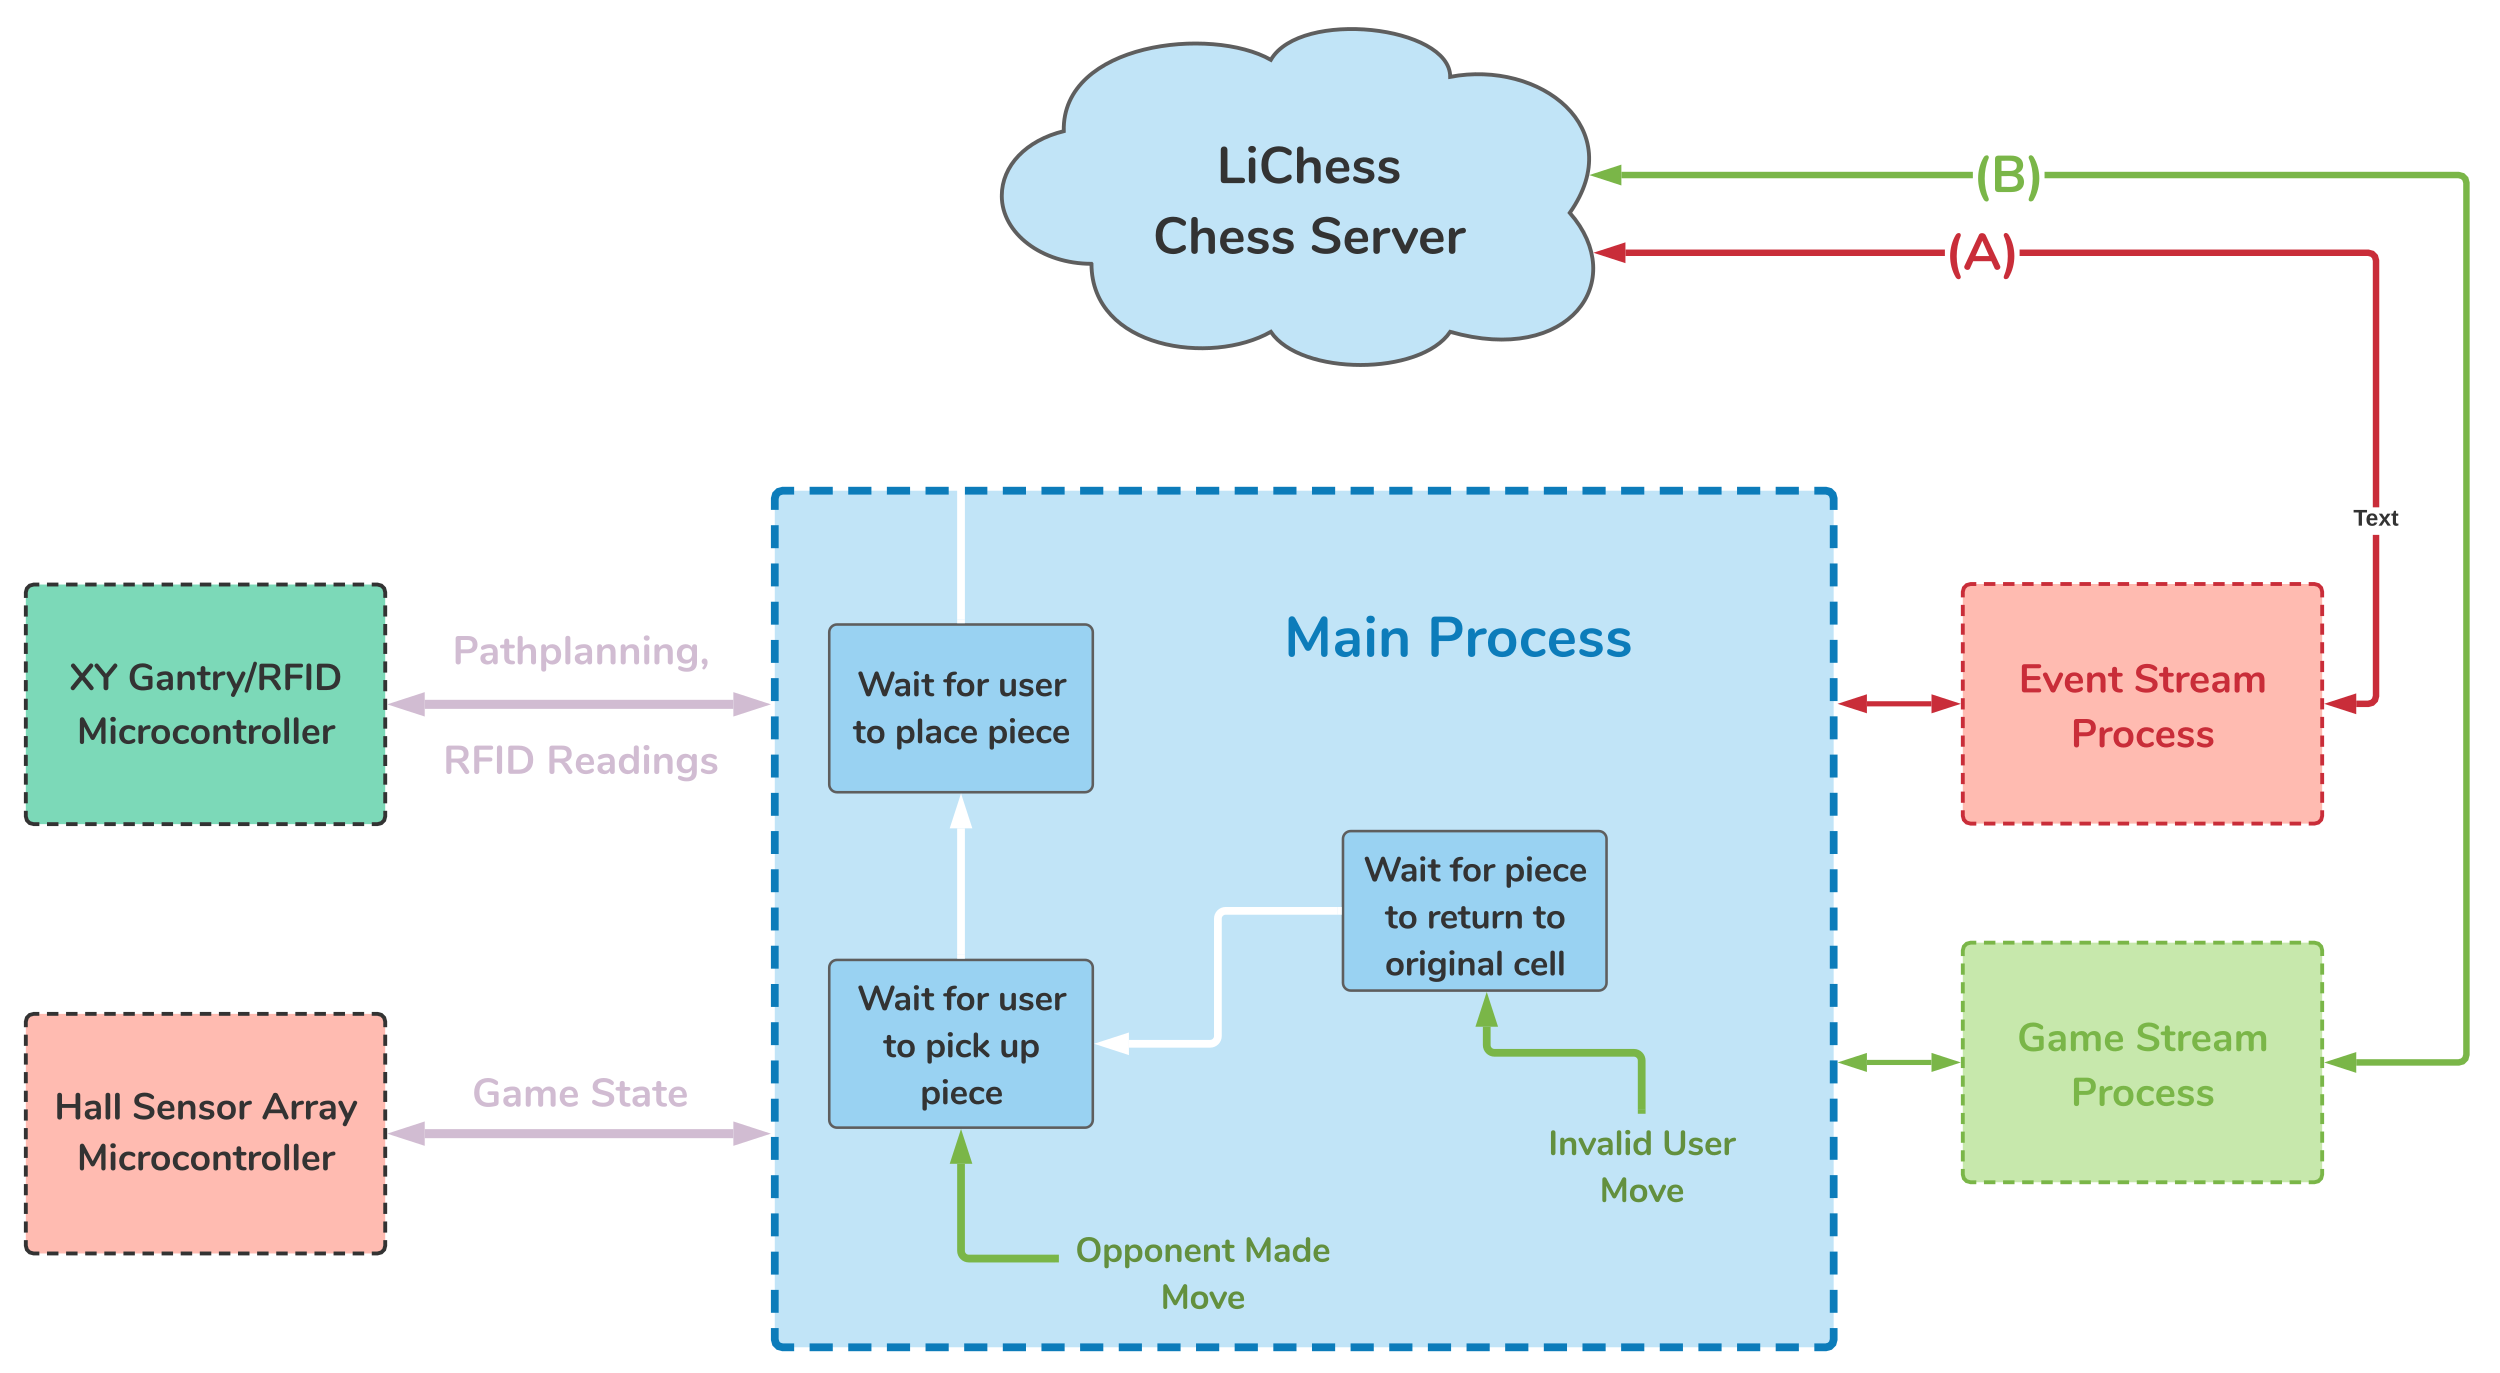 <svg xmlns="http://www.w3.org/2000/svg" xmlns:xlink="http://www.w3.org/1999/xlink" xmlns:lucid="lucid" width="1936" height="1063.33"><g transform="translate(1020 -80)" lucid:page-tab-id="0_0"><path d="M-420 466c0-3.3 2.7-6 6-6h808c3.3 0 6 2.7 6 6v651.33c0 3.32-2.7 6-6 6h-808c-3.3 0-6-2.68-6-6z" fill="#c1e4f7"/><path d="M-393.05 460h17.95m11.97 0h17.96m11.97 0h17.96m11.97 0h17.95m11.97 0h17.96m11.98 0h17.95m11.97 0h17.96m11.97 0h17.96m11.96 0h17.95m11.98 0h17.96m11.97 0h17.96m11.97 0h17.96m11.96 0H-16m12 0h17.94m11.97 0h17.97m11.97 0H73.8m11.96 0h17.96m11.97 0h17.94m11.97 0h17.97m11.97 0h17.96m11.97 0h17.95m11.97 0h17.95m11.97 0h17.95m11.97 0h17.96m11.97 0h17.96m11.97 0h17.95m11.97 0H394l3.03.82 2.15 2.15.82 3.03v8.88m0 11.84v17.77m0 11.83v17.76m0 11.84v17.76m0 11.84v17.77m0 11.85v17.76m0 11.85v17.77m0 11.84v17.76m0 11.85v17.76m0 11.84v17.77m0 11.84v17.76m0 11.84v17.77m0 11.84v17.75m0 11.85v17.76m0 11.84v17.77m0 11.84v17.77m0 11.85v17.76m0 11.84v17.76m0 11.85v17.76m0 11.83v17.77m0 11.84V1067m0 11.85v17.76m0 11.85v8.88l-.82 3.03-2.15 2.15-3.03.83h-8.98m-11.97 0H355.1m-11.97 0h-17.96m-11.97 0h-17.96m-11.97 0h-17.95m-11.97 0H235.4m-11.98 0h-17.95m-11.97 0h-17.96m-11.97 0H145.6m-11.96 0H115.7m-11.98 0H85.76m-11.97 0H55.83m-11.97 0H25.9m-11.96 0H-4m-12 0h-17.94m-11.97 0h-17.97m-11.97 0H-93.8m-11.96 0h-17.96m-11.97 0h-17.94m-11.97 0h-17.97m-11.97 0h-17.96m-11.97 0h-17.95m-11.97 0h-17.95m-11.97 0h-17.95m-11.97 0h-17.96m-11.97 0h-17.96m-11.97 0h-17.95m-11.97 0H-414l-3.03-.82-2.15-2.14-.82-3.03v-8.88m0-11.84v-17.75m0-11.85v-17.76m0-11.84v-17.77m0-11.84v-17.77m0-11.85v-17.76m0-11.84v-17.76m0-11.85V901.2m0-11.83V871.6m0-11.84V842m0-11.85V812.4m0-11.85v-17.77m0-11.84v-17.76m0-11.84v-17.77m0-11.84v-17.76m0-11.85v-17.76m0-11.84v-17.77m0-11.84v-17.75m0-11.84v-17.76m0-11.84v-17.76m0-11.85v-17.77m0-11.84V486.7m0-11.84V466l.82-3.03 2.15-2.15 3.03-.82h8.98" stroke="#0c7cba" stroke-width="6" fill="none"/><path d="M-100 526c0-3.3 2.7-6 6-6h406.07c3.32 0 6 2.7 6 6v96.23c0 3.32-2.68 6-6 6H-94c-3.3 0-6-2.68-6-6z" stroke="#000" stroke-opacity="0" stroke-width="3" fill="#fff" fill-opacity="0"/><use xlink:href="#a" transform="matrix(1,0,0,1,-95,525) translate(69.433 63.496)"/><use xlink:href="#b" transform="matrix(1,0,0,1,-95,525) translate(180.144 63.496)"/><path d="M500 816c0-3.33 2.7-6 6-6h266.3c3.33 0 6 2.67 6 6v173.53c0 3.3-2.67 6-6 6H506c-3.3 0-6-2.7-6-6z" fill="#c7e8ac"/><path d="M516.36 810h8.87m5.92 0h8.88m5.92 0h8.87m5.92 0h8.88m5.92 0h8.87m5.93 0h8.88m5.93 0H614m5.92 0h8.88m5.92 0h8.88m5.9 0h8.9m5.9 0h8.9m5.9 0h8.88m5.92 0h8.88m5.9 0h8.9m5.9 0h8.9m5.9 0h8.88m5.92 0h8.88m5.9 0h4.45l3.04.8 2.15 2.16.8 3.03v4.33m0 5.78v8.7m0 5.77v8.68m0 5.78v8.68m0 5.8v8.67m0 5.8v8.66m0 5.8v8.67m0 5.78v8.68m0 5.78v8.68m0 5.78v8.68m0 5.8v8.66m0 5.8v8.67m0 5.8v4.33l-.8 3.03-2.16 2.15-3.03.83h-4.43m-5.9 0h-8.9m-5.9 0h-8.9m-5.9 0h-8.88m-5.93 0h-8.88m-5.92 0h-8.88m-5.92 0h-8.88m-5.9 0h-8.9m-5.9 0h-8.9m-5.9 0h-8.88m-5.92 0h-8.88m-5.92 0h-8.87m-5.92 0h-8.87m-5.92 0h-8.86m-5.92 0h-8.88m-5.92 0h-8.87m-5.92 0h-8.88m-5.92 0h-8.87m-5.92 0H506l-3.03-.82-2.15-2.14-.82-3.03v-4.34m0-5.8v-8.67m0-5.8v-8.66m0-5.8v-8.67m0-5.78v-8.68m0-5.78v-8.68m0-5.78v-8.68m0-5.8v-8.66m0-5.8v-8.66m0-5.8v-8.67m0-5.78v-8.68m0-5.78v-8.7m0-5.77V816l.82-3.04 2.15-2.15 3.03-.8h4.44" stroke="#7ab648" stroke-width="3" fill="none"/><use xlink:href="#c" transform="matrix(1,0,0,1,512,821.987) translate(30.044 71.953)"/><use xlink:href="#d" transform="matrix(1,0,0,1,512,821.987) translate(121.76 71.953)"/><use xlink:href="#e" transform="matrix(1,0,0,1,512,821.987) translate(71.702 114.389)"/><path d="M500 538.26c0-3.32 2.7-6 6-6h266.3c3.33 0 6 2.68 6 6V711.8c0 3.3-2.67 6-6 6H506c-3.3 0-6-2.7-6-6z" fill="#ffbbb1"/><path d="M516.36 532.26h8.87m5.92 0h8.88m5.92 0h8.87m5.92 0h8.88m5.92 0h8.87m5.93 0h8.88m5.93 0H614m5.92 0h8.88m5.92 0h8.88m5.9 0h8.9m5.9 0h8.9m5.9 0h8.88m5.92 0h8.88m5.9 0h8.9m5.9 0h8.9m5.9 0h8.88m5.92 0h8.88m5.9 0h4.45l3.04.82 2.15 2.15.8 3.03v4.34m0 5.78v8.68m0 5.78v8.68m0 5.8v8.66m0 5.8v8.66m0 5.8v8.67m0 5.8v8.67m0 5.78v8.68m0 5.78v8.7m0 5.78v8.67m0 5.8v8.67m0 5.78v8.68m0 5.78v4.34l-.8 3.03-2.16 2.15-3.03.82h-4.43m-5.9 0h-8.9m-5.9 0h-8.9m-5.9 0h-8.88m-5.93 0h-8.88m-5.92 0h-8.88m-5.92 0h-8.88m-5.9 0h-8.9m-5.9 0h-8.9m-5.9 0h-8.88m-5.92 0h-8.88m-5.92 0h-8.87m-5.92 0h-8.87m-5.92 0h-8.86m-5.92 0h-8.88m-5.92 0h-8.87m-5.92 0h-8.88m-5.92 0h-8.87m-5.92 0H506l-3.03-.82-2.15-2.15-.82-3.03v-4.34m0-5.78V693m0-5.78v-8.68m0-5.8v-8.66m0-5.8v-8.67m0-5.77v-8.68m0-5.78v-8.68m0-5.8v-8.67m0-5.8v-8.66m0-5.8v-8.66m0-5.78v-8.68m0-5.78v-8.68m0-5.78v-4.34l.82-3.03 2.15-2.15 3.03-.82h4.44" stroke="#c92d39" stroke-width="3" fill="none"/><use xlink:href="#f" transform="matrix(1,0,0,1,512,544.259) translate(31.367 71.953)"/><use xlink:href="#g" transform="matrix(1,0,0,1,512,544.259) translate(120.438 71.953)"/><use xlink:href="#h" transform="matrix(1,0,0,1,512,544.259) translate(71.702 114.389)"/><path d="M-174.77 284.3c-38.35 0-69.45-23.57-69.45-52.65 0-23.27 18.8-42.9 48-50.08-1.7-68.4 114.06-81.57 160.36-55.24 23.15-39.5 138.9-26.33 138.9 13.17 69.45-13.17 138.9 39.5 92.6 105.32 46.3 52.66 0 118.48-92.6 92.15-23.15 34.23-115.75 34.23-138.9 0-46.3 26.33-138.9 13.17-138.9-52.66z" stroke="#5e5e5e" stroke-width="3" fill="#c1e4f7"/><path d="M-164.22 182.4c0-3.32 2.7-6 6-6H145.2c3.32 0 6 2.68 6 6v98.5c0 3.32-2.68 6-6 6h-303.42c-3.3 0-6-2.68-6-6z" stroke="#000" stroke-opacity="0" stroke-width="3" fill="#fff" fill-opacity="0"/><use xlink:href="#i" transform="matrix(1,0,0,1,-159.217,181.396) translate(81.54 40.44)"/><use xlink:href="#j" transform="matrix(1,0,0,1,-159.217,181.396) translate(32.02 95)"/><use xlink:href="#k" transform="matrix(1,0,0,1,-159.217,181.396) translate(153.42 95)"/><path d="M822.5 619.36l-1.08 4-3.1 3.1-4 1.07h-9.65v-5h9l2.06-.56 1.2-1.2.57-2.07V494.18h5zm-4.18-345.05l3.1 3.1 1.08 4v191.45h-5V282.07l-.56-2.07-1.2-1.2-2.07-.57h-269.7v-5h270.36zm-579.57 3.93v-5h247.38v5zM802.17 629.66l-14.27-4.63 14.27-4.64z" fill="#c92d39"/><path d="M804.67 633.1l-24.86-8.07 24.87-8.08zm-8.68-8.07l3.67 1.2v-2.4zM236.25 280.37L222 275.73l14.25-4.63z" fill="#c92d39"/><path d="M238.75 283.8l-24.86-8.07 24.85-8.07zm-8.67-8.07l3.67 1.2v-2.4z" fill="#c92d39"/><use xlink:href="#l" transform="matrix(1,0,0,1,486.13,248.454) translate(0 40.44)"/><use xlink:href="#m" transform="matrix(1,0,0,1,802.444,472.848) translate(0 14.222)"/><path d="M888.32 214.14l3.1 3.1 1.08 3.98V897.1l-1.08 3.98-3.1 3.1-4 1.08h-79.65v-5h79l2.06-.56 1.2-1.2.57-2.07V221.9l-.56-2.08-1.2-1.2-2.07-.56H563.3v-5h321.03zm-652.73 3.92v-5h272.2v5z" fill="#7ab648"/><path d="M802.17 907.4l-14.27-4.64 14.27-4.64z" fill="#7ab648"/><path d="M804.67 910.83l-24.86-8.07 24.87-8.08zm-8.68-8.07l3.67 1.2v-2.4zM233.1 220.2l-14.28-4.64 14.27-4.64z" fill="#7ab648"/><path d="M235.6 223.63l-24.87-8.07 24.86-8.08zm-8.7-8.07l3.7 1.2v-2.4z" fill="#7ab648"/><use xlink:href="#n" transform="matrix(1,0,0,1,507.807,188.276) translate(0 40.44)"/><path d="M-1000 871.12c0-3.3 2.7-6 6-6h266.3c3.33 0 6 2.7 6 6v173.55c0 3.3-2.67 6-6 6H-994c-3.3 0-6-2.7-6-6z" fill="#ffbbb1"/><path d="M-983.64 865.12h8.87m5.92 0h8.88m5.92 0h8.87m5.92 0h8.88m5.92 0h8.87m5.93 0h8.88m5.93 0h8.87m5.92 0h8.88m5.92 0h8.88m5.9 0h8.9m5.9 0h8.9m5.9 0h8.88m5.92 0h8.88m5.9 0h8.9m5.9 0h8.9m5.9 0h8.88m5.92 0h8.88m5.9 0h4.45l3.04.82 2.15 2.16.8 3.02v4.34m0 5.8v8.67m0 5.78v8.7m0 5.77v8.68m0 5.78v8.68m0 5.8v8.67m0 5.8v8.66m0 5.8v8.67m0 5.78v8.68m0 5.78v8.68m0 5.78v8.68m0 5.8v8.66m0 5.8v4.33l-.8 3.03-2.16 2.15-3.03.82h-4.43m-5.9 0h-8.9m-5.9 0h-8.9m-5.9 0h-8.88m-5.93 0h-8.88m-5.92 0h-8.88m-5.92 0h-8.88m-5.9 0h-8.9m-5.9 0h-8.9m-5.9 0h-8.88m-5.92 0h-8.88m-5.92 0h-8.87m-5.92 0h-8.87m-5.92 0h-8.86m-5.92 0h-8.88m-5.92 0h-8.87m-5.92 0h-8.88m-5.92 0h-8.87m-5.92 0H-994l-3.03-.82-2.15-2.15-.82-3.03v-4.34m0-5.8v-8.66m0-5.8v-8.67m0-5.78v-8.68m0-5.78v-8.68m0-5.78v-8.68m0-5.8v-8.66m0-5.8v-8.66m0-5.8v-8.67m0-5.78v-8.68m0-5.78v-8.7m0-5.77v-8.68m0-5.8v-4.33l.82-3.02 2.15-2.16 3.03-.82h4.44" stroke="#333" stroke-width="3" fill="none"/><use xlink:href="#o" transform="matrix(1,0,0,1,-988,877.125) translate(10.139 69.707)"/><use xlink:href="#p" transform="matrix(1,0,0,1,-988,877.125) translate(70.372 69.707)"/><use xlink:href="#q" transform="matrix(1,0,0,1,-988,877.125) translate(170.559 69.707)"/><use xlink:href="#r" transform="matrix(1,0,0,1,-988,877.125) translate(27.573 109.111)"/><path d="M475.76 625.03h-50.02" stroke="#c92d39" stroke-width="4" fill="none"/><path d="M492.03 625.03l-14.27 4.63v-9.27zM409.47 625.03l14.27-4.64v9.26z" stroke="#c92d39" stroke-width="4" fill="#c92d39"/><path d="M475.76 902.76h-50.02" stroke="#7ab648" stroke-width="4" fill="none"/><path d="M492.03 902.76l-14.27 4.63v-9.28zM409.47 902.76l14.27-4.64v9.27z" stroke="#7ab648" stroke-width="4" fill="#7ab648"/><path d="M-377.83 829.37c0-3.3 2.68-6 6-6h192.1c3.3 0 6 2.7 6 6v117.88c0 3.32-2.7 6-6 6h-192.1c-3.32 0-6-2.68-6-6z" stroke="#5e5e5e" stroke-width="2" fill="#99d2f2"/><use xlink:href="#s" transform="matrix(1,0,0,1,-365.831,835.373) translate(9.607 26.96)"/><use xlink:href="#t" transform="matrix(1,0,0,1,-365.831,835.373) translate(76.46 26.96)"/><use xlink:href="#u" transform="matrix(1,0,0,1,-365.831,835.373) translate(118.647 26.96)"/><use xlink:href="#v" transform="matrix(1,0,0,1,-365.831,835.373) translate(29.9 63.333)"/><use xlink:href="#w" transform="matrix(1,0,0,1,-365.831,835.373) translate(62.3 63.333)"/><use xlink:href="#x" transform="matrix(1,0,0,1,-365.831,835.373) translate(119.633 63.333)"/><use xlink:href="#y" transform="matrix(1,0,0,1,-365.831,835.373) translate(58.433 99.707)"/><path d="M-377.83 569.6c0-3.3 2.68-6 6-6h192.1c3.3 0 6 2.7 6 6v117.9c0 3.3-2.7 6-6 6h-192.1c-3.32 0-6-2.7-6-6z" stroke="#5e5e5e" stroke-width="2" fill="#99d2f2"/><use xlink:href="#s" transform="matrix(1,0,0,1,-365.831,575.614) translate(9.607 43.522)"/><use xlink:href="#t" transform="matrix(1,0,0,1,-365.831,575.614) translate(76.46 43.522)"/><use xlink:href="#u" transform="matrix(1,0,0,1,-365.831,575.614) translate(118.647 43.522)"/><use xlink:href="#v" transform="matrix(1,0,0,1,-365.831,575.614) translate(6.433 79.896)"/><use xlink:href="#z" transform="matrix(1,0,0,1,-365.831,575.614) translate(38.833 79.896)"/><use xlink:href="#y" transform="matrix(1,0,0,1,-365.831,575.614) translate(110.433 79.896)"/><path d="M-272.78 559.6h-6V420.93h6zm1.24-325.18l-1.04.43-.2.5v149.2h-6v-150.4l1.6-3.9 3.34-1.37z" fill="#fff"/><path d="M-272.78 562.6h-6v-3.06h6zM-255.43 231.65l-14.26 4.64V227z" fill="#fff"/><path d="M-245.72 231.65l-26.97 8.76v-17.5zm-20.97.5l1.57-.5-1.56-.5z" fill="#fff"/><use xlink:href="#A" transform="matrix(1,0,0,1,-398.983,384.546) translate(0 26.96)"/><use xlink:href="#B" transform="matrix(1,0,0,1,-398.983,384.546) translate(64.08 26.96)"/><use xlink:href="#C" transform="matrix(1,0,0,1,-398.983,384.546) translate(180.027 26.96)"/><path d="M-275.78 819.37v-97.9" stroke="#fff" stroke-width="6" fill="none"/><path d="M-272.78 822.37h-6v-3.07h6z" fill="#fff"/><path d="M-275.78 704.2l4.63 14.27h-9.27z" stroke="#fff" stroke-width="6" fill="#fff"/><path d="M-1000 538.67c0-3.32 2.7-6 6-6h266.3c3.33 0 6 2.68 6 6V712.2c0 3.32-2.67 6-6 6H-994c-3.3 0-6-2.68-6-6z" fill="#7cd9b8"/><path d="M-983.64 532.67h8.87m5.92 0h8.88m5.92 0h8.87m5.92 0h8.88m5.92 0h8.87m5.93 0h8.88m5.93 0h8.87m5.92 0h8.88m5.92 0h8.88m5.9 0h8.9m5.9 0h8.9m5.9 0h8.88m5.92 0h8.88m5.9 0h8.9m5.9 0h8.9m5.9 0h8.88m5.92 0h8.88m5.9 0h4.45l3.04.82 2.15 2.14.8 3.03V543m0 5.8v8.67m0 5.78v8.68m0 5.78v8.7m0 5.78v8.67m0 5.8v8.66m0 5.8v8.68m0 5.78v8.68m0 5.78v8.68m0 5.78v8.68m0 5.8v8.66m0 5.8v8.67m0 5.77v4.34l-.8 3.04-2.16 2.15-3.03.8h-4.43m-5.9 0h-8.9m-5.9 0h-8.9m-5.9 0h-8.88m-5.93 0h-8.88m-5.92 0h-8.88m-5.92 0h-8.88m-5.9 0h-8.9m-5.9 0h-8.9m-5.9 0h-8.88m-5.92 0h-8.88m-5.92 0h-8.87m-5.92 0h-8.87m-5.92 0h-8.86m-5.92 0h-8.88m-5.92 0h-8.87m-5.92 0h-8.88m-5.92 0h-8.87m-5.92 0H-994l-3.03-.8-2.15-2.16-.82-3.03v-4.33m0-5.78v-8.7m0-5.78v-8.67m0-5.8v-8.67m0-5.78v-8.68m0-5.78v-8.68m0-5.78v-8.68m0-5.8v-8.66m0-5.8v-8.66m0-5.8v-8.67m0-5.77v-8.68m0-5.78v-8.68m0-5.8v-4.33l.82-3.03 2.15-2.15 3.03-.83h4.44" stroke="#333" stroke-width="3" fill="none"/><use xlink:href="#D" transform="matrix(1,0,0,1,-988,544.666) translate(21.983 69.707)"/><use xlink:href="#E" transform="matrix(1,0,0,1,-988,544.666) translate(66.848 69.707)"/><use xlink:href="#F" transform="matrix(1,0,0,1,-988,544.666) translate(27.573 111.358)"/><path d="M-691.1 625.44h239" stroke="#d1bcd2" stroke-width="7" fill="none"/><path d="M-708.86 625.44l14.27-4.64v9.27zM-434.33 625.44l-14.26 4.63v-9.27z" stroke="#d1bcd2" stroke-width="7" fill="#d1bcd2"/><path d="M-691.1 957.9h239" stroke="#d1bcd2" stroke-width="7" fill="none"/><path d="M-708.86 957.9l14.27-4.64v9.27zM-434.33 957.9l-14.26 4.63v-9.27z" stroke="#d1bcd2" stroke-width="7" fill="#d1bcd2"/><path d="M-700 554.55c0-3.3 2.7-6 6-6h248c3.3 0 6 2.7 6 6v148c0 3.32-2.7 6-6 6h-248c-3.3 0-6-2.68-6-6z" stroke="#000" stroke-opacity="0" stroke-width="7" fill="#fff" fill-opacity="0"/><g><use xlink:href="#G" transform="matrix(1,0,0,1,-695,553.554) translate(25.476 40.828)"/><use xlink:href="#H" transform="matrix(1,0,0,1,-695,553.554) translate(125 83.264)"/><use xlink:href="#I" transform="matrix(1,0,0,1,-695,553.554) translate(18.242 125.699)"/><use xlink:href="#J" transform="matrix(1,0,0,1,-695,553.554) translate(98.104 125.699)"/></g><path d="M-682.17 903.6c0-3.32 2.7-6 6-6h210.65c3.32 0 6 2.68 6 6v43.65c0 3.32-2.68 6-6 6h-210.65c-3.3 0-6-2.68-6-6z" stroke="#000" stroke-opacity="0" stroke-width="7" fill="#fff" fill-opacity="0"/><g><use xlink:href="#K" transform="matrix(1,0,0,1,-677.169,902.59) translate(22.687 34.328)"/><use xlink:href="#L" transform="matrix(1,0,0,1,-677.169,902.59) translate(114.402 34.328)"/></g><path d="M20 729.6c0-3.3 2.7-6 6-6h192.1c3.3 0 6 2.7 6 6v111.5c0 3.33-2.7 6-6 6H26c-3.3 0-6-2.67-6-6z" stroke="#5e5e5e" stroke-width="2" fill="#99d2f2"/><g><use xlink:href="#s" transform="matrix(1,0,0,1,32,735.614) translate(3.913 26.96)"/><use xlink:href="#t" transform="matrix(1,0,0,1,32,735.614) translate(70.767 26.96)"/><use xlink:href="#M" transform="matrix(1,0,0,1,32,735.614) translate(112.953 26.96)"/><use xlink:href="#v" transform="matrix(1,0,0,1,32,735.614) translate(20.593 63.333)"/><use xlink:href="#N" transform="matrix(1,0,0,1,32,735.614) translate(52.993 63.333)"/><use xlink:href="#O" transform="matrix(1,0,0,1,32,735.614) translate(135.233 63.333)"/><use xlink:href="#P" transform="matrix(1,0,0,1,32,735.614) translate(20.527 99.707)"/><use xlink:href="#Q" transform="matrix(1,0,0,1,32,735.614) translate(119.753 99.707)"/></g><path d="M131.33 875.1v14.2c0 3.32 2.68 6 6 6h108c3.3 0 6 2.7 6 6v38.2" stroke="#7ab648" stroke-width="6" fill="none"/><path d="M131.33 857.82l4.63 14.27h-9.27z" stroke="#7ab648" stroke-width="6" fill="#7ab648"/><path d="M254.33 942.5h-6v-3.08h6z" fill="#7ab648"/><path d="M140 948.5c0-3.32 2.7-6 6-6h210.65c3.3 0 6 2.68 6 6v70.74c0 3.3-2.7 6-6 6H146c-3.3 0-6-2.7-6-6z" stroke="#000" stroke-opacity="0" stroke-width="6" fill="#fff" fill-opacity="0"/><g><use xlink:href="#R" transform="matrix(1,0,0,1,145,947.493) translate(34.007 26.96)"/><use xlink:href="#S" transform="matrix(1,0,0,1,145,947.493) translate(122.14 26.96)"/><use xlink:href="#T" transform="matrix(1,0,0,1,145,947.493) translate(73.74 63.333)"/></g><path d="M16 785.36h-86.87c-3.3 0-6 2.7-6 6v90.95c0 3.33-2.68 6-6 6h-62.9" stroke="#fff" stroke-width="6" fill="none"/><path d="M19 788.36h-3.08v-6H19z" fill="#fff"/><path d="M-163.03 888.3l14.27-4.62v9.27z" stroke="#fff" stroke-width="6" fill="#fff"/><path d="M-275.78 981.23v67.4c0 3.3 2.68 6 6 6H-203" stroke="#7ab648" stroke-width="6" fill="none"/><path d="M-275.78 963.96l4.63 14.27h-9.27z" stroke="#7ab648" stroke-width="6" fill="#7ab648"/><path d="M-200 1057.62h-3.08v-6h3.08z" fill="#7ab648"/><path d="M-200 1031.24c0-3.3 2.7-6 6-6H16.65c3.3 0 6 2.7 6 6V1078c0 3.3-2.7 6-6 6H-194c-3.3 0-6-2.7-6-6z" stroke="#000" stroke-opacity="0" stroke-width="6" fill="#fff" fill-opacity="0"/><g><use xlink:href="#U" transform="matrix(1,0,0,1,-195,1030.24) translate(7.7 26.96)"/><use xlink:href="#V" transform="matrix(1,0,0,1,-195,1030.24) translate(138.287 26.96)"/><use xlink:href="#T" transform="matrix(1,0,0,1,-195,1030.24) translate(73.74 63.333)"/></g><defs><path fill="#0c7cba" d="M702-710c37-1 63 26 62 64v592c1 36-23 60-58 60s-57-24-56-60v-412L480-144c-13 34-55 57-92 33-9-7-18-18-26-33L191-461v407c1 35-22 61-57 60-35 0-57-24-56-60v-592c-1-38 24-65 61-64 26 0 46 14 61 43l222 423 221-423c15-29 34-43 59-43" id="W"/><path fill="#0c7cba" d="M277-501c137 0 201 67 201 204v244c0 36-24 58-60 58-42 0-65-32-59-80-20 49-71 83-138 83C122 5 46-48 46-145c0-149 151-140 313-144 4-76-16-118-89-117-63-1-114 36-168 46-36 6-54-49-32-76 37-46 126-63 207-65zM246-82c74 0 121-59 113-141-93 5-183-11-191 68-1 42 36 74 78 73" id="X"/><path fill="#0c7cba" d="M127 6C91 6 65-16 65-54v-386c-1-38 26-59 62-59s63 21 63 59v386c1 38-27 60-63 60zm0-594c-43 1-74-26-74-67s31-67 74-66c42-1 75 25 74 66 0 41-31 68-74 67" id="Y"/><path fill="#0c7cba" d="M349-501c124 1 174 73 174 201v246c0 37-24 60-62 60s-63-23-63-60v-239c0-71-22-108-89-109-72-1-119 52-119 125v223c0 37-25 60-63 60S65-17 65-54v-387c0-35 26-59 63-58 44 0 66 33 59 83 30-50 86-85 162-85" id="Z"/><g id="a"><use transform="matrix(0.044,0,0,0.044,0,0)" xlink:href="#W"/><use transform="matrix(0.044,0,0,0.044,37.378,0)" xlink:href="#X"/><use transform="matrix(0.044,0,0,0.044,61.378,0)" xlink:href="#Y"/><use transform="matrix(0.044,0,0,0.044,72.667,0)" xlink:href="#Z"/></g><path fill="#0c7cba" d="M140 6c-39 0-65-26-64-65v-585c0-38 24-61 62-61h246c144-2 240 75 239 215 1 140-95 216-239 216H205v215c1 39-26 66-65 65zm361-495c0-77-44-116-133-116H205v232h163c89 0 133-39 133-116" id="aa"/><path fill="#0c7cba" d="M126-499c51-1 64 40 58 96 24-58 79-88 154-96 54-6 71 58 43 90-11 14-49 18-77 20-73 6-114 51-114 125v210c1 38-27 60-63 60S65-16 65-54v-387c-1-36 26-58 61-58" id="ab"/><path fill="#0c7cba" d="M288 8C130 8 38-89 38-247s93-254 250-254 249 96 249 254S446 8 288 8zm-1-97c89-1 126-63 125-158 1-94-37-157-124-158-87 1-126 64-125 158-1 95 36 156 124 158" id="ac"/><path fill="#0c7cba" d="M366-4C179 41 38-60 38-244c0-183 141-290 330-246 43 13 100 34 101 83 1 26-14 49-38 49-52-7-75-48-135-45-88 1-130 63-129 157-1 93 41 156 129 156 59 2 85-39 136-46 34-1 48 49 30 78-21 27-58 42-96 54" id="ad"/><path fill="#0c7cba" d="M452-134c24 0 39 22 38 48-2 49-69 69-114 82C188 44 32-62 38-246c3-153 88-255 238-255 141 0 215 93 218 236 0 29-13 43-38 43H161c8 87 45 133 135 134 63 4 107-36 156-46zm-65-155c-2-75-36-123-108-124-74 1-111 51-118 124h226" id="ae"/><path fill="#0c7cba" d="M432-211C492-84 379 8 242 8 169 8 113-11 66-35c-40-21-44-96 6-99 57 11 99 53 173 47 77 15 128-76 45-99-101-32-240-34-240-161 0-159 234-190 352-113 21 13 32 31 32 53 1 24-16 47-38 47-56-10-84-52-150-48-62-10-112 63-58 94 65 37 214 37 244 103" id="af"/><g id="b"><use transform="matrix(0.044,0,0,0.044,0,0)" xlink:href="#aa"/><use transform="matrix(0.044,0,0,0.044,28.889,0)" xlink:href="#ab"/><use transform="matrix(0.044,0,0,0.044,45.467,0)" xlink:href="#ac"/><use transform="matrix(0.044,0,0,0.044,71.022,0)" xlink:href="#ad"/><use transform="matrix(0.044,0,0,0.044,92.711,0)" xlink:href="#ae"/><use transform="matrix(0.044,0,0,0.044,116.311,0)" xlink:href="#af"/><use transform="matrix(0.044,0,0,0.044,137.867,0)" xlink:href="#af"/></g><path fill="#7ab648" d="M613-381c30-1 51 20 51 49v215C674-14 589-13 510 1 235 49 50-89 54-353c3-224 124-357 347-361 94 0 168 30 231 76 40 29 19 125-38 96-62-32-101-69-189-67-153 1-221 96-220 256 0 173 76 260 228 260 45 0 91-6 136-19v-177c-63-7-164 24-164-46 0-30 20-46 51-46h177" id="ag"/><path fill="#7ab648" d="M277-501c137 0 201 67 201 204v244c0 36-24 58-60 58-42 0-65-32-59-80-20 49-71 83-138 83C122 5 46-48 46-145c0-149 151-140 313-144 4-76-16-118-89-117-63-1-114 36-168 46-36 6-54-49-32-76 37-46 126-63 207-65zM246-82c74 0 121-59 113-141-93 5-183-11-191 68-1 42 36 74 78 73" id="ah"/><path fill="#7ab648" d="M646-501c118 3 166 71 165 201v246c1 38-26 60-63 60-36 0-62-22-62-60v-246c0-67-19-100-79-102-68 0-107 53-107 125v223c1 38-26 60-62 60s-63-22-63-60v-246c0-67-19-100-79-102-69 0-106 53-106 125v223c1 38-27 60-63 60S65-16 65-54v-387c-1-37 27-58 63-58 44 0 66 30 59 80 28-49 77-81 150-82 73 0 122 31 147 92 26-52 86-92 162-92" id="ai"/><path fill="#7ab648" d="M452-134c24 0 39 22 38 48-2 49-69 69-114 82C188 44 32-62 38-246c3-153 88-255 238-255 141 0 215 93 218 236 0 29-13 43-38 43H161c8 87 45 133 135 134 63 4 107-36 156-46zm-65-155c-2-75-36-123-108-124-74 1-111 51-118 124h226" id="aj"/><g id="c"><use transform="matrix(0.031,0,0,0.031,0,0)" xlink:href="#ag"/><use transform="matrix(0.031,0,0,0.031,22.804,0)" xlink:href="#ah"/><use transform="matrix(0.031,0,0,0.031,39.604,0)" xlink:href="#ai"/><use transform="matrix(0.031,0,0,0.031,66.764,0)" xlink:href="#aj"/></g><path fill="#7ab648" d="M595-201C600 42 215 49 63-67 28-94 36-167 82-167c49 0 87 49 131 59 97 23 258 24 255-86 0-25-12-44-36-58-51-31-209-55-265-84-65-34-111-73-111-163 0-144 123-211 273-215 106 0 197 32 251 98 18 38-10 96-54 75-65-31-102-73-197-70-80-1-146 31-147 104 0 27 12 48 35 63 49 34 207 58 263 86 64 32 113 70 115 157" id="ak"/><path fill="#7ab648" d="M365-442c0 64-82 44-141 47v227c-1 60 35 81 95 81 33 0 50 17 50 45 0 46-53 50-102 45C155-7 99-65 99-177v-218c-52 1-106 5-106-47s54-49 106-47v-92c0-36 26-60 63-59 36-1 63 23 62 59v92c59 3 141-17 141 47" id="al"/><path fill="#7ab648" d="M126-499c51-1 64 40 58 96 24-58 79-88 154-96 54-6 71 58 43 90-11 14-49 18-77 20-73 6-114 51-114 125v210c1 38-27 60-63 60S65-16 65-54v-387c-1-36 26-58 61-58" id="am"/><g id="d"><use transform="matrix(0.031,0,0,0.031,0,0)" xlink:href="#ak"/><use transform="matrix(0.031,0,0,0.031,19.631,0)" xlink:href="#al"/><use transform="matrix(0.031,0,0,0.031,31.111,0)" xlink:href="#am"/><use transform="matrix(0.031,0,0,0.031,42.716,0)" xlink:href="#aj"/><use transform="matrix(0.031,0,0,0.031,59.236,0)" xlink:href="#ah"/><use transform="matrix(0.031,0,0,0.031,76.036,0)" xlink:href="#ai"/></g><path fill="#7ab648" d="M140 6c-39 0-65-26-64-65v-585c0-38 24-61 62-61h246c144-2 240 75 239 215 1 140-95 216-239 216H205v215c1 39-26 66-65 65zm361-495c0-77-44-116-133-116H205v232h163c89 0 133-39 133-116" id="an"/><path fill="#7ab648" d="M288 8C130 8 38-89 38-247s93-254 250-254 249 96 249 254S446 8 288 8zm-1-97c89-1 126-63 125-158 1-94-37-157-124-158-87 1-126 64-125 158-1 95 36 156 124 158" id="ao"/><path fill="#7ab648" d="M366-4C179 41 38-60 38-244c0-183 141-290 330-246 43 13 100 34 101 83 1 26-14 49-38 49-52-7-75-48-135-45-88 1-130 63-129 157-1 93 41 156 129 156 59 2 85-39 136-46 34-1 48 49 30 78-21 27-58 42-96 54" id="ap"/><path fill="#7ab648" d="M432-211C492-84 379 8 242 8 169 8 113-11 66-35c-40-21-44-96 6-99 57 11 99 53 173 47 77 15 128-76 45-99-101-32-240-34-240-161 0-159 234-190 352-113 21 13 32 31 32 53 1 24-16 47-38 47-56-10-84-52-150-48-62-10-112 63-58 94 65 37 214 37 244 103" id="aq"/><g id="e"><use transform="matrix(0.031,0,0,0.031,0,0)" xlink:href="#an"/><use transform="matrix(0.031,0,0,0.031,20.222,0)" xlink:href="#am"/><use transform="matrix(0.031,0,0,0.031,31.827,0)" xlink:href="#ao"/><use transform="matrix(0.031,0,0,0.031,49.716,0)" xlink:href="#ap"/><use transform="matrix(0.031,0,0,0.031,64.898,0)" xlink:href="#aj"/><use transform="matrix(0.031,0,0,0.031,81.418,0)" xlink:href="#aq"/><use transform="matrix(0.031,0,0,0.031,96.507,0)" xlink:href="#aq"/></g><path fill="#c92d39" d="M138 0c-38 0-62-23-62-61v-583c0-38 24-61 62-61h361c36 0 61 16 61 50 0 35-25 52-61 52H202v194h277c36 0 61 16 61 51 0 34-25 50-61 50H202v206h297c36 0 61 17 61 52 0 34-25 50-61 50H138" id="ar"/><path fill="#c92d39" d="M15-421c-32-67 81-111 112-43l140 309 139-308c19-69 138-28 105 42L326-34c-15 50-102 48-125 0" id="as"/><path fill="#c92d39" d="M452-134c24 0 39 22 38 48-2 49-69 69-114 82C188 44 32-62 38-246c3-153 88-255 238-255 141 0 215 93 218 236 0 29-13 43-38 43H161c8 87 45 133 135 134 63 4 107-36 156-46zm-65-155c-2-75-36-123-108-124-74 1-111 51-118 124h226" id="at"/><path fill="#c92d39" d="M349-501c124 1 174 73 174 201v246c0 37-24 60-62 60s-63-23-63-60v-239c0-71-22-108-89-109-72-1-119 52-119 125v223c0 37-25 60-63 60S65-17 65-54v-387c0-35 26-59 63-58 44 0 66 33 59 83 30-50 86-85 162-85" id="au"/><path fill="#c92d39" d="M365-442c0 64-82 44-141 47v227c-1 60 35 81 95 81 33 0 50 17 50 45 0 46-53 50-102 45C155-7 99-65 99-177v-218c-52 1-106 5-106-47s54-49 106-47v-92c0-36 26-60 63-59 36-1 63 23 62 59v92c59 3 141-17 141 47" id="av"/><g id="f"><use transform="matrix(0.031,0,0,0.031,0,0)" xlink:href="#ar"/><use transform="matrix(0.031,0,0,0.031,18.324,0)" xlink:href="#as"/><use transform="matrix(0.031,0,0,0.031,34.44,0)" xlink:href="#at"/><use transform="matrix(0.031,0,0,0.031,50.96,0)" xlink:href="#au"/><use transform="matrix(0.031,0,0,0.031,69.16,0)" xlink:href="#av"/></g><path fill="#c92d39" d="M595-201C600 42 215 49 63-67 28-94 36-167 82-167c49 0 87 49 131 59 97 23 258 24 255-86 0-25-12-44-36-58-51-31-209-55-265-84-65-34-111-73-111-163 0-144 123-211 273-215 106 0 197 32 251 98 18 38-10 96-54 75-65-31-102-73-197-70-80-1-146 31-147 104 0 27 12 48 35 63 49 34 207 58 263 86 64 32 113 70 115 157" id="aw"/><path fill="#c92d39" d="M126-499c51-1 64 40 58 96 24-58 79-88 154-96 54-6 71 58 43 90-11 14-49 18-77 20-73 6-114 51-114 125v210c1 38-27 60-63 60S65-16 65-54v-387c-1-36 26-58 61-58" id="ax"/><path fill="#c92d39" d="M277-501c137 0 201 67 201 204v244c0 36-24 58-60 58-42 0-65-32-59-80-20 49-71 83-138 83C122 5 46-48 46-145c0-149 151-140 313-144 4-76-16-118-89-117-63-1-114 36-168 46-36 6-54-49-32-76 37-46 126-63 207-65zM246-82c74 0 121-59 113-141-93 5-183-11-191 68-1 42 36 74 78 73" id="ay"/><path fill="#c92d39" d="M646-501c118 3 166 71 165 201v246c1 38-26 60-63 60-36 0-62-22-62-60v-246c0-67-19-100-79-102-68 0-107 53-107 125v223c1 38-26 60-62 60s-63-22-63-60v-246c0-67-19-100-79-102-69 0-106 53-106 125v223c1 38-27 60-63 60S65-16 65-54v-387c-1-37 27-58 63-58 44 0 66 30 59 80 28-49 77-81 150-82 73 0 122 31 147 92 26-52 86-92 162-92" id="az"/><g id="g"><use transform="matrix(0.031,0,0,0.031,0,0)" xlink:href="#aw"/><use transform="matrix(0.031,0,0,0.031,19.631,0)" xlink:href="#av"/><use transform="matrix(0.031,0,0,0.031,31.111,0)" xlink:href="#ax"/><use transform="matrix(0.031,0,0,0.031,42.716,0)" xlink:href="#at"/><use transform="matrix(0.031,0,0,0.031,59.236,0)" xlink:href="#ay"/><use transform="matrix(0.031,0,0,0.031,76.036,0)" xlink:href="#az"/></g><path fill="#c92d39" d="M140 6c-39 0-65-26-64-65v-585c0-38 24-61 62-61h246c144-2 240 75 239 215 1 140-95 216-239 216H205v215c1 39-26 66-65 65zm361-495c0-77-44-116-133-116H205v232h163c89 0 133-39 133-116" id="aA"/><path fill="#c92d39" d="M288 8C130 8 38-89 38-247s93-254 250-254 249 96 249 254S446 8 288 8zm-1-97c89-1 126-63 125-158 1-94-37-157-124-158-87 1-126 64-125 158-1 95 36 156 124 158" id="aB"/><path fill="#c92d39" d="M366-4C179 41 38-60 38-244c0-183 141-290 330-246 43 13 100 34 101 83 1 26-14 49-38 49-52-7-75-48-135-45-88 1-130 63-129 157-1 93 41 156 129 156 59 2 85-39 136-46 34-1 48 49 30 78-21 27-58 42-96 54" id="aC"/><path fill="#c92d39" d="M432-211C492-84 379 8 242 8 169 8 113-11 66-35c-40-21-44-96 6-99 57 11 99 53 173 47 77 15 128-76 45-99-101-32-240-34-240-161 0-159 234-190 352-113 21 13 32 31 32 53 1 24-16 47-38 47-56-10-84-52-150-48-62-10-112 63-58 94 65 37 214 37 244 103" id="aD"/><g id="h"><use transform="matrix(0.031,0,0,0.031,0,0)" xlink:href="#aA"/><use transform="matrix(0.031,0,0,0.031,20.222,0)" xlink:href="#ax"/><use transform="matrix(0.031,0,0,0.031,31.827,0)" xlink:href="#aB"/><use transform="matrix(0.031,0,0,0.031,49.716,0)" xlink:href="#aC"/><use transform="matrix(0.031,0,0,0.031,64.898,0)" xlink:href="#at"/><use transform="matrix(0.031,0,0,0.031,81.418,0)" xlink:href="#aD"/><use transform="matrix(0.031,0,0,0.031,96.507,0)" xlink:href="#aD"/></g><path fill="#333" d="M137 0C99 0 76-23 76-60v-586c-1-38 26-65 64-64 39-1 65 25 65 64v540h281c40 0 60 18 60 53S526 0 486 0H137" id="aE"/><path fill="#333" d="M127 6C91 6 65-16 65-54v-386c-1-38 26-59 62-59s63 21 63 59v386c1 38-27 60-63 60zm0-594c-43 1-74-26-74-67s31-67 74-66c42-1 75 25 74 66 0 41-31 68-74 67" id="aF"/><path fill="#333" d="M391 9C173 4 54-132 54-353s119-356 337-361c95 0 172 30 227 76 37 18 28 103-18 100s-86-50-121-58c-25-6-52-13-82-13-148 1-211 100-211 256 0 188 110 294 290 244 36-7 75-54 124-58 45-4 52 75 18 100C560-26 487 9 391 9" id="aG"/><path fill="#333" d="M190-421c30-48 86-80 161-80 115 0 172 67 172 201v246c0 37-24 60-62 60s-63-23-63-60v-246c0-68-24-101-89-102-72-1-119 52-119 125v223c0 37-25 60-63 60S65-17 65-54v-598c-1-35 27-59 63-58 36-1 62 21 62 56v233" id="aH"/><path fill="#333" d="M452-134c24 0 39 22 38 48-2 49-69 69-114 82C188 44 32-62 38-246c3-153 88-255 238-255 141 0 215 93 218 236 0 29-13 43-38 43H161c8 87 45 133 135 134 63 4 107-36 156-46zm-65-155c-2-75-36-123-108-124-74 1-111 51-118 124h226" id="aI"/><path fill="#333" d="M432-211C492-84 379 8 242 8 169 8 113-11 66-35c-40-21-44-96 6-99 57 11 99 53 173 47 77 15 128-76 45-99-101-32-240-34-240-161 0-159 234-190 352-113 21 13 32 31 32 53 1 24-16 47-38 47-56-10-84-52-150-48-62-10-112 63-58 94 65 37 214 37 244 103" id="aJ"/><g id="i"><use transform="matrix(0.04,0,0,0.04,0,0)" xlink:href="#aE"/><use transform="matrix(0.04,0,0,0.04,22.2,0)" xlink:href="#aF"/><use transform="matrix(0.04,0,0,0.04,32.36,0)" xlink:href="#aG"/><use transform="matrix(0.04,0,0,0.04,59.48,0)" xlink:href="#aH"/><use transform="matrix(0.04,0,0,0.04,82.88,0)" xlink:href="#aI"/><use transform="matrix(0.04,0,0,0.04,104.12,0)" xlink:href="#aJ"/><use transform="matrix(0.04,0,0,0.04,123.52,0)" xlink:href="#aJ"/></g><g id="j"><use transform="matrix(0.04,0,0,0.04,0,0)" xlink:href="#aG"/><use transform="matrix(0.04,0,0,0.04,27.12,0)" xlink:href="#aH"/><use transform="matrix(0.04,0,0,0.04,50.52,0)" xlink:href="#aI"/><use transform="matrix(0.04,0,0,0.04,71.76,0)" xlink:href="#aJ"/><use transform="matrix(0.04,0,0,0.04,91.16,0)" xlink:href="#aJ"/></g><path fill="#333" d="M595-201C600 42 215 49 63-67 28-94 36-167 82-167c49 0 87 49 131 59 97 23 258 24 255-86 0-25-12-44-36-58-51-31-209-55-265-84-65-34-111-73-111-163 0-144 123-211 273-215 106 0 197 32 251 98 18 38-10 96-54 75-65-31-102-73-197-70-80-1-146 31-147 104 0 27 12 48 35 63 49 34 207 58 263 86 64 32 113 70 115 157" id="aK"/><path fill="#333" d="M126-499c51-1 64 40 58 96 24-58 79-88 154-96 54-6 71 58 43 90-11 14-49 18-77 20-73 6-114 51-114 125v210c1 38-27 60-63 60S65-16 65-54v-387c-1-36 26-58 61-58" id="aL"/><path fill="#333" d="M15-421c-32-67 81-111 112-43l140 309 139-308c19-69 138-28 105 42L326-34c-15 50-102 48-125 0" id="aM"/><g id="k"><use transform="matrix(0.04,0,0,0.04,0,0)" xlink:href="#aK"/><use transform="matrix(0.04,0,0,0.04,25.52,0)" xlink:href="#aI"/><use transform="matrix(0.04,0,0,0.04,46.76,0)" xlink:href="#aL"/><use transform="matrix(0.04,0,0,0.04,63.28,0)" xlink:href="#aM"/><use transform="matrix(0.04,0,0,0.04,84,0)" xlink:href="#aI"/><use transform="matrix(0.04,0,0,0.04,105.24,0)" xlink:href="#aL"/></g><path fill="#c92d39" d="M303 119c20 45-25 84-67 55-11-6-20-15-27-28C65-98 65-430 209-673c13-21 31-36 59-38 33-2 50 34 35 64-100 229-98 548 0 766" id="aN"/><path fill="#c92d39" d="M136-31C112 38-5-6 28-77l276-593c16-53 110-51 134 0L715-77c36 66-75 117-107 46l-60-134H196zm104-234h264L372-562" id="aO"/><path fill="#c92d39" d="M49-647c-20-45 26-85 67-55 10 6 19 16 27 29 144 243 144 575 0 819-12 40-98 57-99-2 0-9 2-18 5-25 96-218 103-539 0-766" id="aP"/><g id="l"><use transform="matrix(0.04,0,0,0.04,0,0)" xlink:href="#aN"/><use transform="matrix(0.04,0,0,0.04,14.08,0)" xlink:href="#aO"/><use transform="matrix(0.04,0,0,0.04,43.76,0)" xlink:href="#aP"/></g><path fill="#333" d="M136-208V0H84v-208H4v-40h212v40h-80" id="aQ"/><path fill="#333" d="M185-48c-13 30-37 53-82 52C43 2 14-33 14-96s30-98 90-98c62 0 83 45 84 108H66c0 31 8 55 39 56 18 0 30-7 34-22zm-45-69c5-46-57-63-70-21-2 6-4 13-4 21h74" id="aR"/><path fill="#333" d="M144 0l-44-69L55 0H2l70-98-66-92h53l41 62 40-62h54l-67 91 71 99h-54" id="aS"/><path fill="#333" d="M115-3C79 11 28 4 28-45v-112H4v-33h27l15-45h31v45h36v33H77v99c-1 23 16 31 38 25v30" id="aT"/><g id="m"><use transform="matrix(0.049,0,0,0.049,0,0)" xlink:href="#aQ"/><use transform="matrix(0.049,0,0,0.049,9.481,0)" xlink:href="#aR"/><use transform="matrix(0.049,0,0,0.049,19.358,0)" xlink:href="#aS"/><use transform="matrix(0.049,0,0,0.049,29.235,0)" xlink:href="#aT"/></g><path fill="#7ab648" d="M303 119c20 45-25 84-67 55-11-6-20-15-27-28C65-98 65-430 209-673c13-21 31-36 59-38 33-2 50 34 35 64-100 229-98 548 0 766" id="aU"/><path fill="#7ab648" d="M510-364c76 20 128 80 128 172C637-63 534 0 396 0H138c-38 0-62-23-62-61v-583c0-38 24-61 62-61h248c134-2 234 59 235 184 0 81-48 135-111 157zm-12-143c4-131-172-92-296-98v197h163c89 0 133-33 133-99zM202-100c129-8 314 39 314-103s-183-98-314-105v208" id="aV"/><path fill="#7ab648" d="M49-647c-20-45 26-85 67-55 10 6 19 16 27 29 144 243 144 575 0 819-12 40-98 57-99-2 0-9 2-18 5-25 96-218 103-539 0-766" id="aW"/><g id="n"><use transform="matrix(0.04,0,0,0.04,0,0)" xlink:href="#aU"/><use transform="matrix(0.04,0,0,0.04,14.08,0)" xlink:href="#aV"/><use transform="matrix(0.04,0,0,0.04,41.4,0)" xlink:href="#aW"/></g><path fill="#333" d="M627-710c38-1 64 26 63 64v587c1 37-26 66-63 65-38 1-64-27-63-65v-247H203v247c1 38-26 66-64 65-37 1-64-28-63-65v-587c-1-38 25-65 63-64 38-1 65 26 64 64v236h361v-236c-1-38 25-65 63-64" id="aX"/><path fill="#333" d="M277-501c137 0 201 67 201 204v244c0 36-24 58-60 58-42 0-65-32-59-80-20 49-71 83-138 83C122 5 46-48 46-145c0-149 151-140 313-144 4-76-16-118-89-117-63-1-114 36-168 46-36 6-54-49-32-76 37-46 126-63 207-65zM246-82c74 0 121-59 113-141-93 5-183-11-191 68-1 42 36 74 78 73" id="aY"/><path fill="#333" d="M127 6C91 6 65-16 65-54v-597c-1-38 26-59 62-59s63 21 63 59v597c1 38-27 60-63 60" id="aZ"/><g id="o"><use transform="matrix(0.029,0,0,0.029,0,0)" xlink:href="#aX"/><use transform="matrix(0.029,0,0,0.029,22.129,0)" xlink:href="#aY"/><use transform="matrix(0.029,0,0,0.029,37.729,0)" xlink:href="#aZ"/><use transform="matrix(0.029,0,0,0.029,45.067,0)" xlink:href="#aZ"/></g><path fill="#333" d="M349-501c124 1 174 73 174 201v246c0 37-24 60-62 60s-63-23-63-60v-239c0-71-22-108-89-109-72-1-119 52-119 125v223c0 37-25 60-63 60S65-17 65-54v-387c0-35 26-59 63-58 44 0 66 33 59 83 30-50 86-85 162-85" id="ba"/><path fill="#333" d="M288 8C130 8 38-89 38-247s93-254 250-254 249 96 249 254S446 8 288 8zm-1-97c89-1 126-63 125-158 1-94-37-157-124-158-87 1-126 64-125 158-1 95 36 156 124 158" id="bb"/><g id="p"><use transform="matrix(0.029,0,0,0.029,0,0)" xlink:href="#aK"/><use transform="matrix(0.029,0,0,0.029,18.431,0)" xlink:href="#aI"/><use transform="matrix(0.029,0,0,0.029,33.771,0)" xlink:href="#ba"/><use transform="matrix(0.029,0,0,0.029,50.671,0)" xlink:href="#aJ"/><use transform="matrix(0.029,0,0,0.029,64.682,0)" xlink:href="#bb"/><use transform="matrix(0.029,0,0,0.029,81.293,0)" xlink:href="#aL"/></g><path fill="#333" d="M136-31C112 38-5-6 28-77l276-593c16-53 110-51 134 0L715-77c36 66-75 117-107 46l-60-134H196zm104-234h264L372-562" id="bc"/><path fill="#333" d="M15-421c-33-66 81-112 112-43l140 309 139-308c20-67 138-27 105 42L238 151c-24 67-137 26-105-42l68-143" id="bd"/><g id="q"><use transform="matrix(0.029,0,0,0.029,0,0)" xlink:href="#bc"/><use transform="matrix(0.029,0,0,0.029,21.436,0)" xlink:href="#aL"/><use transform="matrix(0.029,0,0,0.029,32.5,0)" xlink:href="#aL"/><use transform="matrix(0.029,0,0,0.029,43.507,0)" xlink:href="#aY"/><use transform="matrix(0.029,0,0,0.029,59.107,0)" xlink:href="#bd"/></g><path fill="#333" d="M702-710c37-1 63 26 62 64v592c1 36-23 60-58 60s-57-24-56-60v-412L480-144c-13 34-55 57-92 33-9-7-18-18-26-33L191-461v407c1 35-22 61-57 60-35 0-57-24-56-60v-592c-1-38 24-65 61-64 26 0 46 14 61 43l222 423 221-423c15-29 34-43 59-43" id="be"/><path fill="#333" d="M366-4C179 41 38-60 38-244c0-183 141-290 330-246 43 13 100 34 101 83 1 26-14 49-38 49-52-7-75-48-135-45-88 1-130 63-129 157-1 93 41 156 129 156 59 2 85-39 136-46 34-1 48 49 30 78-21 27-58 42-96 54" id="bf"/><path fill="#333" d="M365-442c0 64-82 44-141 47v227c-1 60 35 81 95 81 33 0 50 17 50 45 0 46-53 50-102 45C155-7 99-65 99-177v-218c-52 1-106 5-106-47s54-49 106-47v-92c0-36 26-60 63-59 36-1 63 23 62 59v92c59 3 141-17 141 47" id="bg"/><g id="r"><use transform="matrix(0.029,0,0,0.029,0,0)" xlink:href="#be"/><use transform="matrix(0.029,0,0,0.029,24.296,0)" xlink:href="#aF"/><use transform="matrix(0.029,0,0,0.029,31.633,0)" xlink:href="#bf"/><use transform="matrix(0.029,0,0,0.029,45.731,0)" xlink:href="#aL"/><use transform="matrix(0.029,0,0,0.029,56.507,0)" xlink:href="#bb"/><use transform="matrix(0.029,0,0,0.029,73.118,0)" xlink:href="#bf"/><use transform="matrix(0.029,0,0,0.029,87.216,0)" xlink:href="#bb"/><use transform="matrix(0.029,0,0,0.029,103.827,0)" xlink:href="#ba"/><use transform="matrix(0.029,0,0,0.029,120.727,0)" xlink:href="#bg"/><use transform="matrix(0.029,0,0,0.029,131.387,0)" xlink:href="#aL"/><use transform="matrix(0.029,0,0,0.029,142.162,0)" xlink:href="#bb"/><use transform="matrix(0.029,0,0,0.029,158.773,0)" xlink:href="#aZ"/><use transform="matrix(0.029,0,0,0.029,166.111,0)" xlink:href="#aZ"/><use transform="matrix(0.029,0,0,0.029,173.449,0)" xlink:href="#aI"/><use transform="matrix(0.029,0,0,0.029,188.789,0)" xlink:href="#aL"/></g><path fill="#333" d="M39-630c-36-75 89-116 116-41l170 489 175-486c9-35 60-58 94-32 11 8 18 19 23 33l170 491 173-495c8-24 28-39 57-40 41-1 70 36 54 81L856-35c-14 54-115 54-134 0L556-506 387-35c-14 53-113 55-133 0" id="bh"/><g id="s"><use transform="matrix(0.027,0,0,0.027,0,0)" xlink:href="#bh"/><use transform="matrix(0.027,0,0,0.027,28.053,0)" xlink:href="#aY"/><use transform="matrix(0.027,0,0,0.027,42.453,0)" xlink:href="#aF"/><use transform="matrix(0.027,0,0,0.027,49.787,0)" xlink:href="#bg"/></g><path fill="#333" d="M162 5c-36 0-63-21-63-59v-341c-51 2-111 3-106-47-5-50 55-49 106-47-3-140 78-213 215-217 46-1 71 6 73 44 7 72-118 32-142 78-18 20-23 55-21 95 58 3 141-16 141 47s-83 45-141 47v341c1 38-26 59-62 59" id="bi"/><g id="t"><use transform="matrix(0.027,0,0,0.027,0,0)" xlink:href="#bi"/><use transform="matrix(0.027,0,0,0.027,9.413,0)" xlink:href="#bb"/><use transform="matrix(0.027,0,0,0.027,24.747,0)" xlink:href="#aL"/></g><path fill="#333" d="M451-499c37-1 63 23 63 59v388c1 35-27 59-63 58-45 0-65-31-59-81-27 49-78 82-150 83C122 8 62-59 62-194v-246c-1-36 26-60 62-59 37-1 63 23 63 59v247c0 66 23 101 87 102 70 1 115-54 115-126v-223c-1-36 26-60 62-59" id="bj"/><g id="u"><use transform="matrix(0.027,0,0,0.027,0,0)" xlink:href="#bj"/><use transform="matrix(0.027,0,0,0.027,15.44,0)" xlink:href="#aJ"/><use transform="matrix(0.027,0,0,0.027,28.373,0)" xlink:href="#aI"/><use transform="matrix(0.027,0,0,0.027,42.533,0)" xlink:href="#aL"/></g><g id="v"><use transform="matrix(0.027,0,0,0.027,0,0)" xlink:href="#bg"/><use transform="matrix(0.027,0,0,0.027,9.84,0)" xlink:href="#bb"/></g><path fill="#333" d="M346-501c143 6 217 109 217 257C563-97 489 3 346 8c-73 0-129-34-156-83v204c0 35-26 57-62 56-36 1-64-23-63-58v-567c0-36 25-60 61-59 46 0 69 32 62 84 26-51 83-86 158-86zM313-89c85-1 126-65 125-155 1-92-39-159-125-160-87 1-126 65-125 158-1 92 39 156 125 157" id="bk"/><path fill="#333" d="M404-480c50-57 136 28 79 81L326-253 500-97c59 47-18 137-76 84L190-225v171c1 38-27 59-63 59S65-16 65-54v-597c-1-38 26-59 62-59s63 21 63 59v376" id="bl"/><g id="w"><use transform="matrix(0.027,0,0,0.027,0,0)" xlink:href="#bk"/><use transform="matrix(0.027,0,0,0.027,16.027,0)" xlink:href="#aF"/><use transform="matrix(0.027,0,0,0.027,22.8,0)" xlink:href="#bf"/><use transform="matrix(0.027,0,0,0.027,35.813,0)" xlink:href="#bl"/></g><g id="x"><use transform="matrix(0.027,0,0,0.027,0,0)" xlink:href="#bj"/><use transform="matrix(0.027,0,0,0.027,15.44,0)" xlink:href="#bk"/></g><g id="y"><use transform="matrix(0.027,0,0,0.027,0,0)" xlink:href="#bk"/><use transform="matrix(0.027,0,0,0.027,16.027,0)" xlink:href="#aF"/><use transform="matrix(0.027,0,0,0.027,22.8,0)" xlink:href="#aI"/><use transform="matrix(0.027,0,0,0.027,36.96,0)" xlink:href="#bf"/><use transform="matrix(0.027,0,0,0.027,49.973,0)" xlink:href="#aI"/></g><g id="z"><use transform="matrix(0.027,0,0,0.027,0,0)" xlink:href="#bk"/><use transform="matrix(0.027,0,0,0.027,16.027,0)" xlink:href="#aZ"/><use transform="matrix(0.027,0,0,0.027,22.8,0)" xlink:href="#aY"/><use transform="matrix(0.027,0,0,0.027,37.2,0)" xlink:href="#bf"/><use transform="matrix(0.027,0,0,0.027,50.213,0)" xlink:href="#aI"/></g><path fill="#fff" d="M367 9C175 10 72-93 72-285v-361c-1-38 25-65 63-64 38-1 64 26 63 64v368c-1 117 55 184 169 184 113 0 169-68 168-184v-368c-1-38 25-65 63-64 38-1 64 26 63 64v361C662-95 558 10 367 9" id="bm"/><path fill="#fff" d="M432-211C492-84 379 8 242 8 169 8 113-11 66-35c-40-21-44-96 6-99 57 11 99 53 173 47 77 15 128-76 45-99-101-32-240-34-240-161 0-159 234-190 352-113 21 13 32 31 32 53 1 24-16 47-38 47-56-10-84-52-150-48-62-10-112 63-58 94 65 37 214 37 244 103" id="bn"/><path fill="#fff" d="M452-134c24 0 39 22 38 48-2 49-69 69-114 82C188 44 32-62 38-246c3-153 88-255 238-255 141 0 215 93 218 236 0 29-13 43-38 43H161c8 87 45 133 135 134 63 4 107-36 156-46zm-65-155c-2-75-36-123-108-124-74 1-111 51-118 124h226" id="bo"/><path fill="#fff" d="M126-499c51-1 64 40 58 96 24-58 79-88 154-96 54-6 71 58 43 90-11 14-49 18-77 20-73 6-114 51-114 125v210c1 38-27 60-63 60S65-16 65-54v-387c-1-36 26-58 61-58" id="bp"/><g id="A"><use transform="matrix(0.027,0,0,0.027,0,0)" xlink:href="#bm"/><use transform="matrix(0.027,0,0,0.027,19.547,0)" xlink:href="#bn"/><use transform="matrix(0.027,0,0,0.027,32.48,0)" xlink:href="#bo"/><use transform="matrix(0.027,0,0,0.027,46.64,0)" xlink:href="#bp"/></g><path fill="#fff" d="M366-4C179 41 38-60 38-244c0-183 141-290 330-246 43 13 100 34 101 83 1 26-14 49-38 49-52-7-75-48-135-45-88 1-130 63-129 157-1 93 41 156 129 156 59 2 85-39 136-46 34-1 48 49 30 78-21 27-58 42-96 54" id="bq"/><path fill="#fff" d="M288 8C130 8 38-89 38-247s93-254 250-254 249 96 249 254S446 8 288 8zm-1-97c89-1 126-63 125-158 1-94-37-157-124-158-87 1-126 64-125 158-1 95 36 156 124 158" id="br"/><path fill="#fff" d="M349-501c124 1 174 73 174 201v246c0 37-24 60-62 60s-63-23-63-60v-239c0-71-22-108-89-109-72-1-119 52-119 125v223c0 37-25 60-63 60S65-17 65-54v-387c0-35 26-59 63-58 44 0 66 33 59 83 30-50 86-85 162-85" id="bs"/><path fill="#fff" d="M162 5c-36 0-63-21-63-59v-341c-51 2-111 3-106-47-5-50 55-49 106-47-3-140 78-213 215-217 46-1 71 6 73 44 7 72-118 32-142 78-18 20-23 55-21 95 58 3 141-16 141 47s-83 45-141 47v341c1 38-26 59-62 59" id="bt"/><path fill="#fff" d="M127 6C91 6 65-16 65-54v-386c-1-38 26-59 62-59s63 21 63 59v386c1 38-27 60-63 60zm0-594c-43 1-74-26-74-67s31-67 74-66c42-1 75 25 74 66 0 41-31 68-74 67" id="bu"/><path fill="#fff" d="M646-501c118 3 166 71 165 201v246c1 38-26 60-63 60-36 0-62-22-62-60v-246c0-67-19-100-79-102-68 0-107 53-107 125v223c1 38-26 60-62 60s-63-22-63-60v-246c0-67-19-100-79-102-69 0-106 53-106 125v223c1 38-27 60-63 60S65-16 65-54v-387c-1-37 27-58 63-58 44 0 66 30 59 80 28-49 77-81 150-82 73 0 122 31 147 92 26-52 86-92 162-92" id="bv"/><g id="B"><use transform="matrix(0.027,0,0,0.027,0,0)" xlink:href="#bq"/><use transform="matrix(0.027,0,0,0.027,13.013,0)" xlink:href="#br"/><use transform="matrix(0.027,0,0,0.027,28.347,0)" xlink:href="#bs"/><use transform="matrix(0.027,0,0,0.027,43.947,0)" xlink:href="#bt"/><use transform="matrix(0.027,0,0,0.027,55.52,0)" xlink:href="#bu"/><use transform="matrix(0.027,0,0,0.027,62.293,0)" xlink:href="#bp"/><use transform="matrix(0.027,0,0,0.027,72.507,0)" xlink:href="#bv"/><use transform="matrix(0.027,0,0,0.027,95.787,0)" xlink:href="#bn"/></g><path fill="#fff" d="M15-421c-32-67 81-111 112-43l140 309 139-308c19-69 138-28 105 42L326-34c-15 50-102 48-125 0" id="bw"/><g id="C"><use transform="matrix(0.027,0,0,0.027,0,0)" xlink:href="#bv"/><use transform="matrix(0.027,0,0,0.027,23.28,0)" xlink:href="#br"/><use transform="matrix(0.027,0,0,0.027,38.4,0)" xlink:href="#bw"/><use transform="matrix(0.027,0,0,0.027,52.213,0)" xlink:href="#bo"/></g><path fill="#333" d="M527-688c43-62 139 14 89 75L407-358 624-92c55 54-39 138-89 76L332-268 128-16C84 44-11-31 39-92l218-266L48-613c-53-54 39-137 89-75l195 241" id="bx"/><path fill="#333" d="M20-613c-53-54 38-136 87-75l205 254 204-254c43-62 136 15 87 75L376-336v277c1 40-26 65-64 65-39 0-66-25-65-65v-277" id="by"/><g id="D"><use transform="matrix(0.029,0,0,0.029,0,0)" xlink:href="#bx"/><use transform="matrix(0.029,0,0,0.029,19.038,0)" xlink:href="#by"/></g><path fill="#333" d="M613-381c30-1 51 20 51 49v215C674-14 589-13 510 1 235 49 50-89 54-353c3-224 124-357 347-361 94 0 168 30 231 76 40 29 19 125-38 96-62-32-101-69-189-67-153 1-221 96-220 256 0 173 76 260 228 260 45 0 91-6 136-19v-177c-63-7-164 24-164-46 0-30 20-46 51-46h177" id="bz"/><path fill="#333" d="M224-722c13-64 117-37 96 29L88 34C77 97-29 72-8 5" id="bA"/><path fill="#333" d="M633-497c0 117-73 185-178 202 46 12 69 37 94 75l91 139c52 64-61 126-105 58L402-225c-25-38-44-58-101-58h-98v224c1 39-24 65-63 65S75-20 76-59v-585c0-38 24-61 62-61h250c150-1 244 65 245 208zM370-382c90 0 139-28 141-112-2-85-51-110-141-111H202v223h168" id="bB"/><path fill="#333" d="M140 6c-38 1-65-27-64-65v-585c0-38 24-61 62-61h351c41 0 61 17 61 52 0 34-20 51-61 51H203v192h266c41 0 61 17 61 52 0 34-20 51-61 51H203v248c1 38-25 66-63 65" id="bC"/><path fill="#333" d="M140 6c-38 1-65-27-64-65v-587c-1-38 26-65 64-64 39-1 65 25 65 64v587c0 38-26 66-65 65" id="bD"/><path fill="#333" d="M138 0c-38 0-62-23-62-61v-583c0-38 24-61 62-61h198c226-2 366 128 364 352C702-128 562 2 336 0H138zm433-353c0-165-81-247-243-247H205v495h123c162 0 243-83 243-248" id="bE"/><g id="E"><use transform="matrix(0.029,0,0,0.029,0,0)" xlink:href="#bz"/><use transform="matrix(0.029,0,0,0.029,21.176,0)" xlink:href="#aY"/><use transform="matrix(0.029,0,0,0.029,36.776,0)" xlink:href="#ba"/><use transform="matrix(0.029,0,0,0.029,53.676,0)" xlink:href="#bg"/><use transform="matrix(0.029,0,0,0.029,64.336,0)" xlink:href="#aL"/><use transform="matrix(0.029,0,0,0.029,76.267,0)" xlink:href="#bd"/><use transform="matrix(0.029,0,0,0.029,90.798,0)" xlink:href="#bA"/><use transform="matrix(0.029,0,0,0.029,99.84,0)" xlink:href="#bB"/><use transform="matrix(0.029,0,0,0.029,119.918,0)" xlink:href="#bC"/><use transform="matrix(0.029,0,0,0.029,136.269,0)" xlink:href="#bD"/><use transform="matrix(0.029,0,0,0.029,144.387,0)" xlink:href="#bE"/></g><g id="F"><use transform="matrix(0.029,0,0,0.029,0,0)" xlink:href="#be"/><use transform="matrix(0.029,0,0,0.029,24.296,0)" xlink:href="#aF"/><use transform="matrix(0.029,0,0,0.029,31.633,0)" xlink:href="#bf"/><use transform="matrix(0.029,0,0,0.029,45.731,0)" xlink:href="#aL"/><use transform="matrix(0.029,0,0,0.029,56.507,0)" xlink:href="#bb"/><use transform="matrix(0.029,0,0,0.029,73.118,0)" xlink:href="#bf"/><use transform="matrix(0.029,0,0,0.029,87.216,0)" xlink:href="#bb"/><use transform="matrix(0.029,0,0,0.029,103.827,0)" xlink:href="#ba"/><use transform="matrix(0.029,0,0,0.029,120.727,0)" xlink:href="#bg"/><use transform="matrix(0.029,0,0,0.029,131.387,0)" xlink:href="#aL"/><use transform="matrix(0.029,0,0,0.029,142.162,0)" xlink:href="#bb"/><use transform="matrix(0.029,0,0,0.029,158.773,0)" xlink:href="#aZ"/><use transform="matrix(0.029,0,0,0.029,166.111,0)" xlink:href="#aZ"/><use transform="matrix(0.029,0,0,0.029,173.449,0)" xlink:href="#aI"/><use transform="matrix(0.029,0,0,0.029,188.789,0)" xlink:href="#aL"/></g><path fill="#d1bcd2" d="M140 6c-39 0-65-26-64-65v-585c0-38 24-61 62-61h246c144-2 240 75 239 215 1 140-95 216-239 216H205v215c1 39-26 66-65 65zm361-495c0-77-44-116-133-116H205v232h163c89 0 133-39 133-116" id="bF"/><path fill="#d1bcd2" d="M277-501c137 0 201 67 201 204v244c0 36-24 58-60 58-42 0-65-32-59-80-20 49-71 83-138 83C122 5 46-48 46-145c0-149 151-140 313-144 4-76-16-118-89-117-63-1-114 36-168 46-36 6-54-49-32-76 37-46 126-63 207-65zM246-82c74 0 121-59 113-141-93 5-183-11-191 68-1 42 36 74 78 73" id="bG"/><path fill="#d1bcd2" d="M365-442c0 64-82 44-141 47v227c-1 60 35 81 95 81 33 0 50 17 50 45 0 46-53 50-102 45C155-7 99-65 99-177v-218c-52 1-106 5-106-47s54-49 106-47v-92c0-36 26-60 63-59 36-1 63 23 62 59v92c59 3 141-17 141 47" id="bH"/><path fill="#d1bcd2" d="M190-421c30-48 86-80 161-80 115 0 172 67 172 201v246c0 37-24 60-62 60s-63-23-63-60v-246c0-68-24-101-89-102-72-1-119 52-119 125v223c0 37-25 60-63 60S65-17 65-54v-598c-1-35 27-59 63-58 36-1 62 21 62 56v233" id="bI"/><path fill="#d1bcd2" d="M346-501c143 6 217 109 217 257C563-97 489 3 346 8c-73 0-129-34-156-83v204c0 35-26 57-62 56-36 1-64-23-63-58v-567c0-36 25-60 61-59 46 0 69 32 62 84 26-51 83-86 158-86zM313-89c85-1 126-65 125-155 1-92-39-159-125-160-87 1-126 65-125 158-1 92 39 156 125 157" id="bJ"/><path fill="#d1bcd2" d="M127 6C91 6 65-16 65-54v-597c-1-38 26-59 62-59s63 21 63 59v597c1 38-27 60-63 60" id="bK"/><path fill="#d1bcd2" d="M349-501c124 1 174 73 174 201v246c0 37-24 60-62 60s-63-23-63-60v-239c0-71-22-108-89-109-72-1-119 52-119 125v223c0 37-25 60-63 60S65-17 65-54v-387c0-35 26-59 63-58 44 0 66 33 59 83 30-50 86-85 162-85" id="bL"/><path fill="#d1bcd2" d="M127 6C91 6 65-16 65-54v-386c-1-38 26-59 62-59s63 21 63 59v386c1 38-27 60-63 60zm0-594c-43 1-74-26-74-67s31-67 74-66c42-1 75 25 74 66 0 41-31 68-74 67" id="bM"/><path fill="#d1bcd2" d="M479-499c36-1 63 23 62 59v395c0 158-92 234-253 233-73 0-133-14-182-41-25-15-37-32-37-53-1-26 14-48 38-48 64 13 104 46 179 46 113 0 141-74 131-192-27 51-84 86-160 86C117-19 38-114 38-257c0-144 78-239 219-244 75 0 133 35 160 86-6-52 16-84 62-84zM290-111c83 0 128-60 127-146 1-87-44-147-127-147-82 0-128 61-127 147-1 85 45 146 127 146" id="bN"/><path fill="#d1bcd2" d="M122-144c51 1 77 41 76 98 0 63-24 116-66 164-30 35-90-10-55-44 20-21 33-45 39-72-37-3-67-32-66-71-1-41 31-76 72-75" id="bO"/><g id="G"><use transform="matrix(0.031,0,0,0.031,0,0)" xlink:href="#bF"/><use transform="matrix(0.031,0,0,0.031,20.129,0)" xlink:href="#bG"/><use transform="matrix(0.031,0,0,0.031,36.929,0)" xlink:href="#bH"/><use transform="matrix(0.031,0,0,0.031,48.409,0)" xlink:href="#bI"/><use transform="matrix(0.031,0,0,0.031,66.609,0)" xlink:href="#bJ"/><use transform="matrix(0.031,0,0,0.031,85.307,0)" xlink:href="#bK"/><use transform="matrix(0.031,0,0,0.031,93.209,0)" xlink:href="#bG"/><use transform="matrix(0.031,0,0,0.031,110.009,0)" xlink:href="#bL"/><use transform="matrix(0.031,0,0,0.031,128.209,0)" xlink:href="#bL"/><use transform="matrix(0.031,0,0,0.031,146.409,0)" xlink:href="#bM"/><use transform="matrix(0.031,0,0,0.031,154.311,0)" xlink:href="#bL"/><use transform="matrix(0.031,0,0,0.031,172.511,0)" xlink:href="#bN"/><use transform="matrix(0.031,0,0,0.031,191.333,0)" xlink:href="#bO"/></g><path fill="#d1bcd2" d="M633-497c0 117-73 185-178 202 46 12 69 37 94 75l91 139c52 64-61 126-105 58L402-225c-25-38-44-58-101-58h-98v224c1 39-24 65-63 65S75-20 76-59v-585c0-38 24-61 62-61h250c150-1 244 65 245 208zM370-382c90 0 139-28 141-112-2-85-51-110-141-111H202v223h168" id="bP"/><path fill="#d1bcd2" d="M140 6c-38 1-65-27-64-65v-585c0-38 24-61 62-61h351c41 0 61 17 61 52 0 34-20 51-61 51H203v192h266c41 0 61 17 61 52 0 34-20 51-61 51H203v248c1 38-25 66-63 65" id="bQ"/><path fill="#d1bcd2" d="M140 6c-38 1-65-27-64-65v-587c-1-38 26-65 64-64 39-1 65 25 65 64v587c0 38-26 66-65 65" id="bR"/><path fill="#d1bcd2" d="M138 0c-38 0-62-23-62-61v-583c0-38 24-61 62-61h198c226-2 366 128 364 352C702-128 562 2 336 0H138zm433-353c0-165-81-247-243-247H205v495h123c162 0 243-83 243-248" id="bS"/><g id="I"><use transform="matrix(0.031,0,0,0.031,0,0)" xlink:href="#bP"/><use transform="matrix(0.031,0,0,0.031,21.622,0)" xlink:href="#bQ"/><use transform="matrix(0.031,0,0,0.031,39.231,0)" xlink:href="#bR"/><use transform="matrix(0.031,0,0,0.031,47.973,0)" xlink:href="#bS"/></g><path fill="#d1bcd2" d="M452-134c24 0 39 22 38 48-2 49-69 69-114 82C188 44 32-62 38-246c3-153 88-255 238-255 141 0 215 93 218 236 0 29-13 43-38 43H161c8 87 45 133 135 134 63 4 107-36 156-46zm-65-155c-2-75-36-123-108-124-74 1-111 51-118 124h226" id="bT"/><path fill="#d1bcd2" d="M473-710c36-1 65 23 64 58v598c1 36-26 60-62 59-46 0-69-32-62-84-26 51-83 87-158 87C112 2 38-101 38-249c0-147 74-247 217-252 74 0 130 34 157 84v-237c0-34 26-57 61-56zM288-89c87-1 126-65 125-158 1-92-38-156-124-157-86 1-127 63-126 155-1 92 39 159 125 160" id="bU"/><path fill="#d1bcd2" d="M432-211C492-84 379 8 242 8 169 8 113-11 66-35c-40-21-44-96 6-99 57 11 99 53 173 47 77 15 128-76 45-99-101-32-240-34-240-161 0-159 234-190 352-113 21 13 32 31 32 53 1 24-16 47-38 47-56-10-84-52-150-48-62-10-112 63-58 94 65 37 214 37 244 103" id="bV"/><g id="J"><use transform="matrix(0.031,0,0,0.031,0,0)" xlink:href="#bP"/><use transform="matrix(0.031,0,0,0.031,21.622,0)" xlink:href="#bT"/><use transform="matrix(0.031,0,0,0.031,38.142,0)" xlink:href="#bG"/><use transform="matrix(0.031,0,0,0.031,54.942,0)" xlink:href="#bU"/><use transform="matrix(0.031,0,0,0.031,73.64,0)" xlink:href="#bM"/><use transform="matrix(0.031,0,0,0.031,81.542,0)" xlink:href="#bL"/><use transform="matrix(0.031,0,0,0.031,99.742,0)" xlink:href="#bN"/><use transform="matrix(0.031,0,0,0.031,118.564,0)" xlink:href="#bV"/></g><path fill="#d1bcd2" d="M613-381c30-1 51 20 51 49v215C674-14 589-13 510 1 235 49 50-89 54-353c3-224 124-357 347-361 94 0 168 30 231 76 40 29 19 125-38 96-62-32-101-69-189-67-153 1-221 96-220 256 0 173 76 260 228 260 45 0 91-6 136-19v-177c-63-7-164 24-164-46 0-30 20-46 51-46h177" id="bW"/><path fill="#d1bcd2" d="M646-501c118 3 166 71 165 201v246c1 38-26 60-63 60-36 0-62-22-62-60v-246c0-67-19-100-79-102-68 0-107 53-107 125v223c1 38-26 60-62 60s-63-22-63-60v-246c0-67-19-100-79-102-69 0-106 53-106 125v223c1 38-27 60-63 60S65-16 65-54v-387c-1-37 27-58 63-58 44 0 66 30 59 80 28-49 77-81 150-82 73 0 122 31 147 92 26-52 86-92 162-92" id="bX"/><g id="K"><use transform="matrix(0.031,0,0,0.031,0,0)" xlink:href="#bW"/><use transform="matrix(0.031,0,0,0.031,22.804,0)" xlink:href="#bG"/><use transform="matrix(0.031,0,0,0.031,39.604,0)" xlink:href="#bX"/><use transform="matrix(0.031,0,0,0.031,66.764,0)" xlink:href="#bT"/></g><path fill="#d1bcd2" d="M595-201C600 42 215 49 63-67 28-94 36-167 82-167c49 0 87 49 131 59 97 23 258 24 255-86 0-25-12-44-36-58-51-31-209-55-265-84-65-34-111-73-111-163 0-144 123-211 273-215 106 0 197 32 251 98 18 38-10 96-54 75-65-31-102-73-197-70-80-1-146 31-147 104 0 27 12 48 35 63 49 34 207 58 263 86 64 32 113 70 115 157" id="bY"/><g id="L"><use transform="matrix(0.031,0,0,0.031,0,0)" xlink:href="#bY"/><use transform="matrix(0.031,0,0,0.031,19.631,0)" xlink:href="#bH"/><use transform="matrix(0.031,0,0,0.031,31.111,0)" xlink:href="#bG"/><use transform="matrix(0.031,0,0,0.031,47.911,0)" xlink:href="#bH"/><use transform="matrix(0.031,0,0,0.031,59.391,0)" xlink:href="#bT"/></g><g id="M"><use transform="matrix(0.027,0,0,0.027,0,0)" xlink:href="#bk"/><use transform="matrix(0.027,0,0,0.027,16.027,0)" xlink:href="#aF"/><use transform="matrix(0.027,0,0,0.027,22.8,0)" xlink:href="#aI"/><use transform="matrix(0.027,0,0,0.027,36.96,0)" xlink:href="#bf"/><use transform="matrix(0.027,0,0,0.027,49.973,0)" xlink:href="#aI"/></g><g id="N"><use transform="matrix(0.027,0,0,0.027,0,0)" xlink:href="#aL"/><use transform="matrix(0.027,0,0,0.027,9.947,0)" xlink:href="#aI"/><use transform="matrix(0.027,0,0,0.027,23.92,0)" xlink:href="#bg"/><use transform="matrix(0.027,0,0,0.027,33.76,0)" xlink:href="#bj"/><use transform="matrix(0.027,0,0,0.027,49.2,0)" xlink:href="#aL"/><use transform="matrix(0.027,0,0,0.027,59.413,0)" xlink:href="#ba"/></g><g id="O"><use transform="matrix(0.027,0,0,0.027,0,0)" xlink:href="#bg"/><use transform="matrix(0.027,0,0,0.027,9.84,0)" xlink:href="#bb"/></g><path fill="#333" d="M479-499c36-1 63 23 62 59v395c0 158-92 234-253 233-73 0-133-14-182-41-25-15-37-32-37-53-1-26 14-48 38-48 64 13 104 46 179 46 113 0 141-74 131-192-27 51-84 86-160 86C117-19 38-114 38-257c0-144 78-239 219-244 75 0 133 35 160 86-6-52 16-84 62-84zM290-111c83 0 128-60 127-146 1-87-44-147-127-147-82 0-128 61-127 147-1 85 45 146 127 146" id="bZ"/><g id="P"><use transform="matrix(0.027,0,0,0.027,0,0)" xlink:href="#bb"/><use transform="matrix(0.027,0,0,0.027,15.333,0)" xlink:href="#aL"/><use transform="matrix(0.027,0,0,0.027,25.547,0)" xlink:href="#aF"/><use transform="matrix(0.027,0,0,0.027,32.32,0)" xlink:href="#bZ"/><use transform="matrix(0.027,0,0,0.027,48.453,0)" xlink:href="#aF"/><use transform="matrix(0.027,0,0,0.027,55.227,0)" xlink:href="#ba"/><use transform="matrix(0.027,0,0,0.027,70.827,0)" xlink:href="#aY"/><use transform="matrix(0.027,0,0,0.027,85.227,0)" xlink:href="#aZ"/></g><g id="Q"><use transform="matrix(0.027,0,0,0.027,0,0)" xlink:href="#bf"/><use transform="matrix(0.027,0,0,0.027,13.013,0)" xlink:href="#aI"/><use transform="matrix(0.027,0,0,0.027,27.173,0)" xlink:href="#aZ"/><use transform="matrix(0.027,0,0,0.027,33.947,0)" xlink:href="#aZ"/></g><path fill="#63903e" d="M140 6c-38 1-65-27-64-65v-587c-1-38 26-65 64-64 39-1 65 25 65 64v587c0 38-26 66-65 65" id="ca"/><path fill="#63903e" d="M349-501c124 1 174 73 174 201v246c0 37-24 60-62 60s-63-23-63-60v-239c0-71-22-108-89-109-72-1-119 52-119 125v223c0 37-25 60-63 60S65-17 65-54v-387c0-35 26-59 63-58 44 0 66 33 59 83 30-50 86-85 162-85" id="cb"/><path fill="#63903e" d="M15-421c-32-67 81-111 112-43l140 309 139-308c19-69 138-28 105 42L326-34c-15 50-102 48-125 0" id="cc"/><path fill="#63903e" d="M277-501c137 0 201 67 201 204v244c0 36-24 58-60 58-42 0-65-32-59-80-20 49-71 83-138 83C122 5 46-48 46-145c0-149 151-140 313-144 4-76-16-118-89-117-63-1-114 36-168 46-36 6-54-49-32-76 37-46 126-63 207-65zM246-82c74 0 121-59 113-141-93 5-183-11-191 68-1 42 36 74 78 73" id="cd"/><path fill="#63903e" d="M127 6C91 6 65-16 65-54v-597c-1-38 26-59 62-59s63 21 63 59v597c1 38-27 60-63 60" id="ce"/><path fill="#63903e" d="M127 6C91 6 65-16 65-54v-386c-1-38 26-59 62-59s63 21 63 59v386c1 38-27 60-63 60zm0-594c-43 1-74-26-74-67s31-67 74-66c42-1 75 25 74 66 0 41-31 68-74 67" id="cf"/><path fill="#63903e" d="M473-710c36-1 65 23 64 58v598c1 36-26 60-62 59-46 0-69-32-62-84-26 51-83 87-158 87C112 2 38-101 38-249c0-147 74-247 217-252 74 0 130 34 157 84v-237c0-34 26-57 61-56zM288-89c87-1 126-65 125-158 1-92-38-156-124-157-86 1-127 63-126 155-1 92 39 159 125 160" id="cg"/><g id="R"><use transform="matrix(0.027,0,0,0.027,0,0)" xlink:href="#ca"/><use transform="matrix(0.027,0,0,0.027,7.493,0)" xlink:href="#cb"/><use transform="matrix(0.027,0,0,0.027,23.093,0)" xlink:href="#cc"/><use transform="matrix(0.027,0,0,0.027,36.933,0)" xlink:href="#cd"/><use transform="matrix(0.027,0,0,0.027,51.333,0)" xlink:href="#ce"/><use transform="matrix(0.027,0,0,0.027,58.107,0)" xlink:href="#cf"/><use transform="matrix(0.027,0,0,0.027,64.88,0)" xlink:href="#cg"/></g><path fill="#63903e" d="M367 9C175 10 72-93 72-285v-361c-1-38 25-65 63-64 38-1 64 26 63 64v368c-1 117 55 184 169 184 113 0 169-68 168-184v-368c-1-38 25-65 63-64 38-1 64 26 63 64v361C662-95 558 10 367 9" id="ch"/><path fill="#63903e" d="M432-211C492-84 379 8 242 8 169 8 113-11 66-35c-40-21-44-96 6-99 57 11 99 53 173 47 77 15 128-76 45-99-101-32-240-34-240-161 0-159 234-190 352-113 21 13 32 31 32 53 1 24-16 47-38 47-56-10-84-52-150-48-62-10-112 63-58 94 65 37 214 37 244 103" id="ci"/><path fill="#63903e" d="M452-134c24 0 39 22 38 48-2 49-69 69-114 82C188 44 32-62 38-246c3-153 88-255 238-255 141 0 215 93 218 236 0 29-13 43-38 43H161c8 87 45 133 135 134 63 4 107-36 156-46zm-65-155c-2-75-36-123-108-124-74 1-111 51-118 124h226" id="cj"/><path fill="#63903e" d="M126-499c51-1 64 40 58 96 24-58 79-88 154-96 54-6 71 58 43 90-11 14-49 18-77 20-73 6-114 51-114 125v210c1 38-27 60-63 60S65-16 65-54v-387c-1-36 26-58 61-58" id="ck"/><g id="S"><use transform="matrix(0.027,0,0,0.027,0,0)" xlink:href="#ch"/><use transform="matrix(0.027,0,0,0.027,19.547,0)" xlink:href="#ci"/><use transform="matrix(0.027,0,0,0.027,32.48,0)" xlink:href="#cj"/><use transform="matrix(0.027,0,0,0.027,46.64,0)" xlink:href="#ck"/></g><path fill="#63903e" d="M702-710c37-1 63 26 62 64v592c1 36-23 60-58 60s-57-24-56-60v-412L480-144c-13 34-55 57-92 33-9-7-18-18-26-33L191-461v407c1 35-22 61-57 60-35 0-57-24-56-60v-592c-1-38 24-65 61-64 26 0 46 14 61 43l222 423 221-423c15-29 34-43 59-43" id="cl"/><path fill="#63903e" d="M288 8C130 8 38-89 38-247s93-254 250-254 249 96 249 254S446 8 288 8zm-1-97c89-1 126-63 125-158 1-94-37-157-124-158-87 1-126 64-125 158-1 95 36 156 124 158" id="cm"/><g id="T"><use transform="matrix(0.027,0,0,0.027,0,0)" xlink:href="#cl"/><use transform="matrix(0.027,0,0,0.027,22.427,0)" xlink:href="#cm"/><use transform="matrix(0.027,0,0,0.027,37.547,0)" xlink:href="#cc"/><use transform="matrix(0.027,0,0,0.027,51.36,0)" xlink:href="#cj"/></g><path fill="#63903e" d="M390 9C171 9 54-133 54-353c0-221 118-361 336-361s335 141 335 361S608 9 390 9zm0-103c141-2 208-107 206-259 2-152-65-256-206-258-142 2-209 106-207 258-2 152 65 257 207 259" id="cn"/><path fill="#63903e" d="M346-501c143 6 217 109 217 257C563-97 489 3 346 8c-73 0-129-34-156-83v204c0 35-26 57-62 56-36 1-64-23-63-58v-567c0-36 25-60 61-59 46 0 69 32 62 84 26-51 83-86 158-86zM313-89c85-1 126-65 125-155 1-92-39-159-125-160-87 1-126 65-125 158-1 92 39 156 125 157" id="co"/><path fill="#63903e" d="M365-442c0 64-82 44-141 47v227c-1 60 35 81 95 81 33 0 50 17 50 45 0 46-53 50-102 45C155-7 99-65 99-177v-218c-52 1-106 5-106-47s54-49 106-47v-92c0-36 26-60 63-59 36-1 63 23 62 59v92c59 3 141-17 141 47" id="cp"/><g id="U"><use transform="matrix(0.027,0,0,0.027,0,0)" xlink:href="#cn"/><use transform="matrix(0.027,0,0,0.027,20.773,0)" xlink:href="#co"/><use transform="matrix(0.027,0,0,0.027,36.8,0)" xlink:href="#co"/><use transform="matrix(0.027,0,0,0.027,52.827,0)" xlink:href="#cm"/><use transform="matrix(0.027,0,0,0.027,68.16,0)" xlink:href="#cb"/><use transform="matrix(0.027,0,0,0.027,83.76,0)" xlink:href="#cj"/><use transform="matrix(0.027,0,0,0.027,97.92,0)" xlink:href="#cb"/><use transform="matrix(0.027,0,0,0.027,113.52,0)" xlink:href="#cp"/></g><g id="V"><use transform="matrix(0.027,0,0,0.027,0,0)" xlink:href="#cl"/><use transform="matrix(0.027,0,0,0.027,22.427,0)" xlink:href="#cd"/><use transform="matrix(0.027,0,0,0.027,36.827,0)" xlink:href="#cg"/><use transform="matrix(0.027,0,0,0.027,52.853,0)" xlink:href="#cj"/></g></defs></g></svg>
